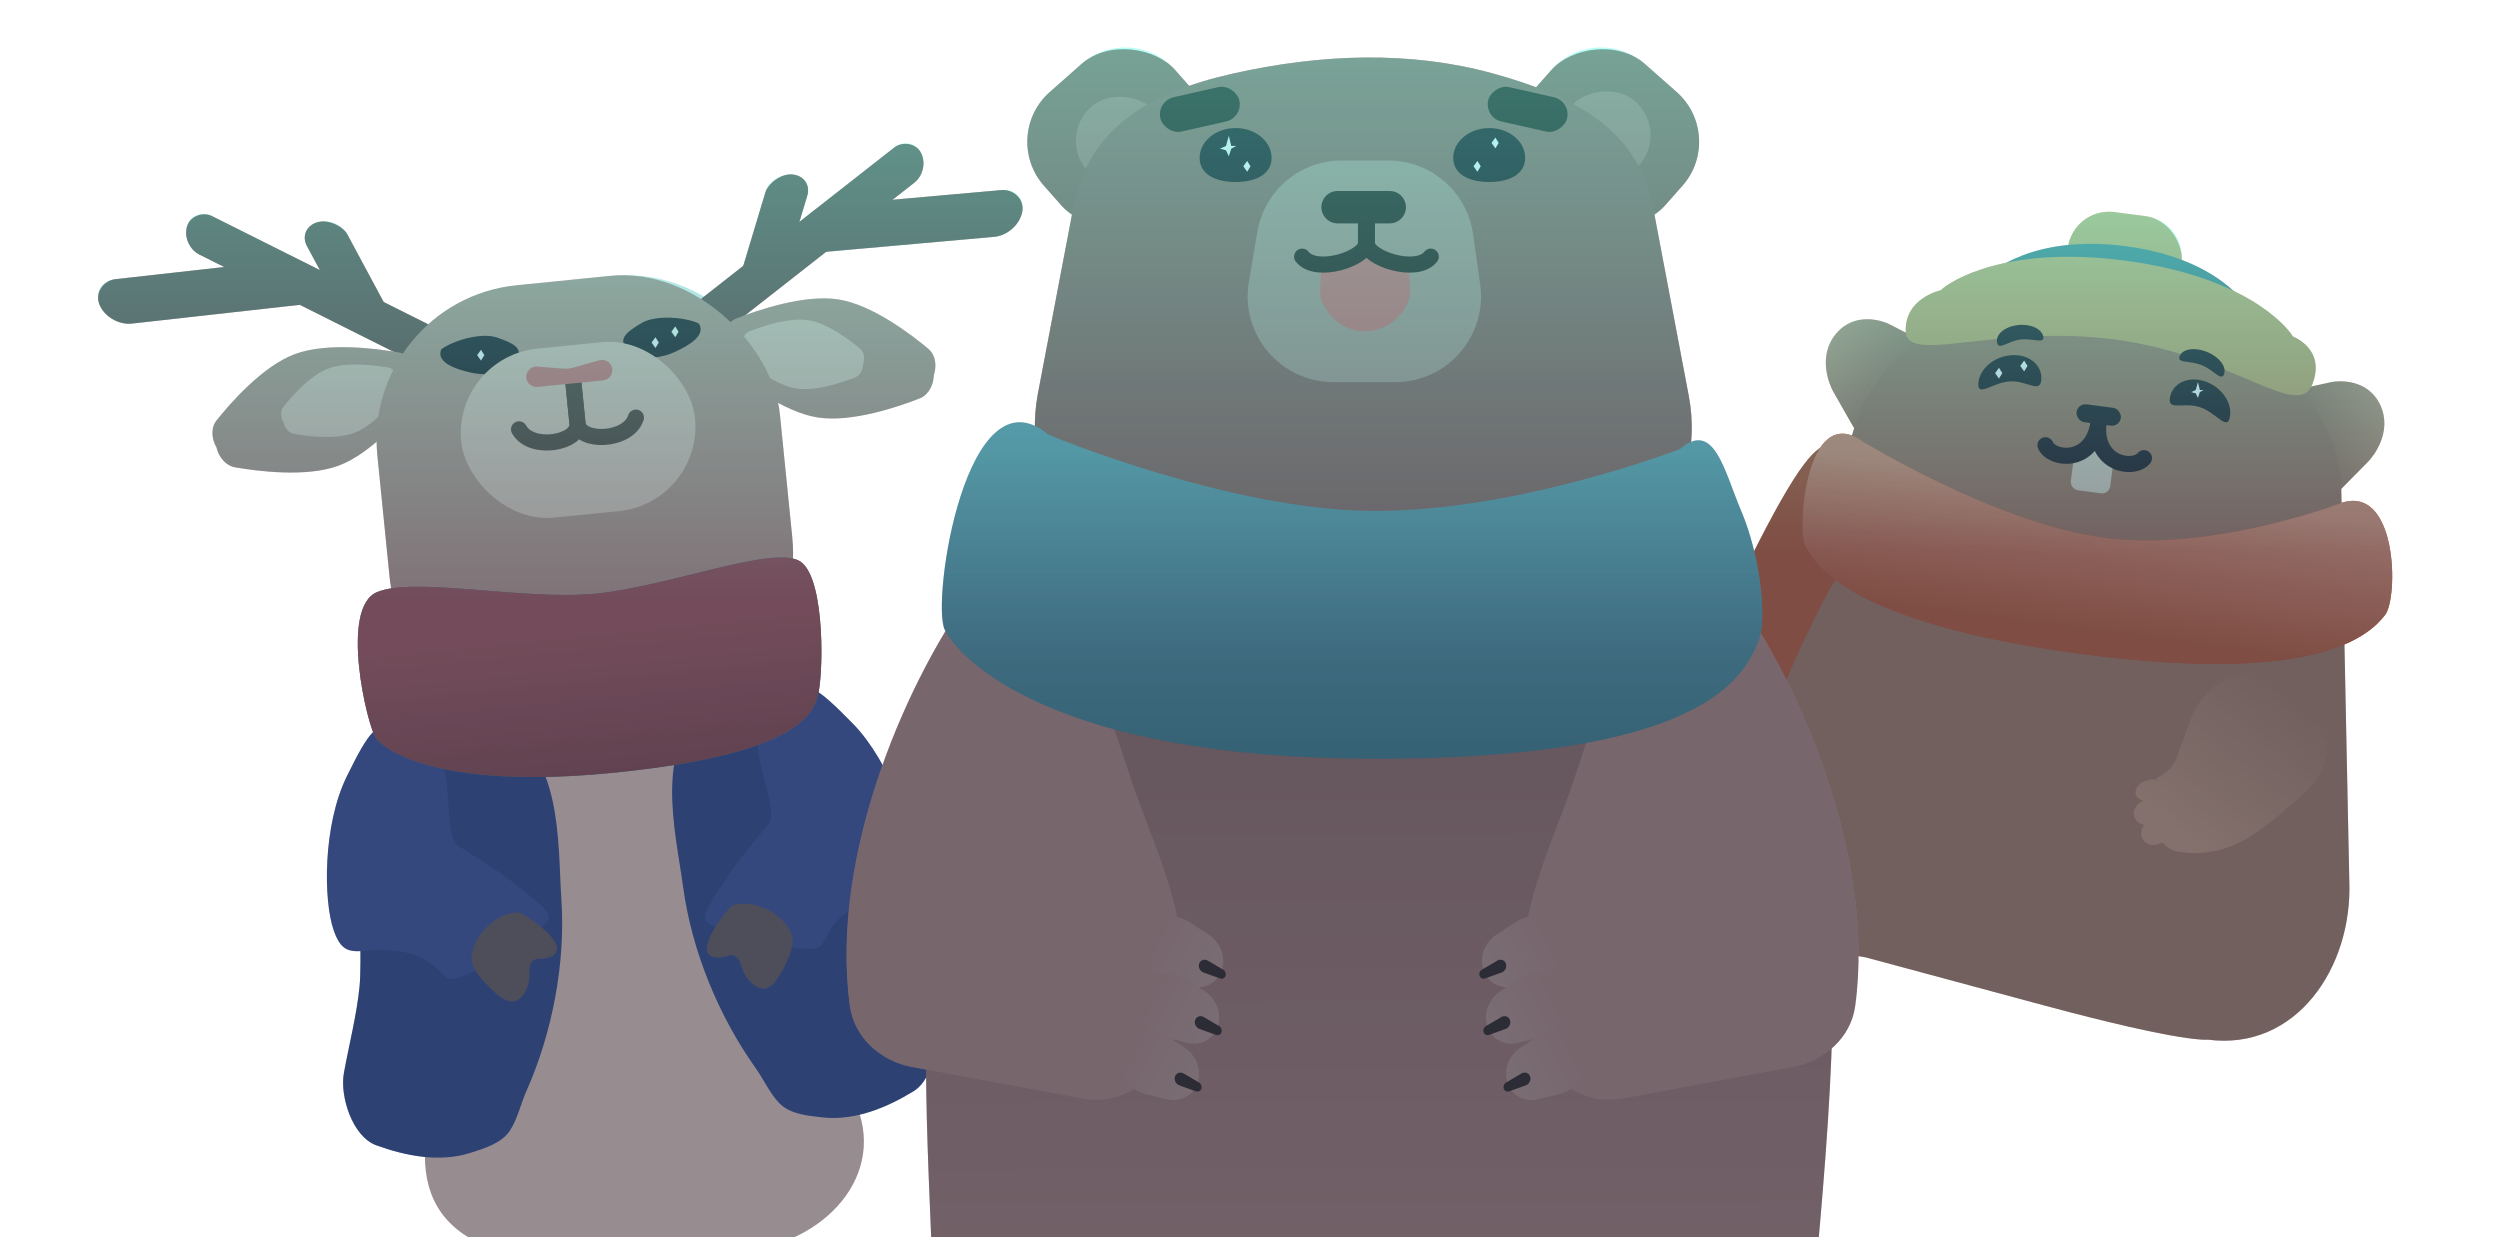 <svg width="1390" height="688" viewBox="0 0 1390 688" fill="none" xmlns="http://www.w3.org/2000/svg">
<g filter="url(#filter0_d)">
<path d="M321.302 343.265C286.098 347.154 256.091 370.516 247.335 402.137C221.569 495.192 256.567 539.899 240.762 600.182C224.958 660.466 248.372 693.468 344.327 691.535C371.059 690.996 412.671 684.661 412.671 684.661C462.878 679.114 495.816 637.179 472.902 596.704C449.988 556.228 466.263 468.159 424.542 382.559C410.364 353.472 376.812 337.132 341.607 341.021C338.171 341.401 334.8 341.962 331.504 342.692C328.143 342.697 324.738 342.885 321.302 343.265Z" fill="#E6C4B8"/>
<path d="M443.712 365.568C451.257 366.796 461.843 380.279 471.544 403.095C481.244 425.911 494.734 486.413 494.734 486.413C494.734 486.413 497.372 500.372 499.374 506.91C504.024 522.095 511.614 537.714 517.571 552.593C522.41 564.68 520.023 588.127 507.922 595.534C493.186 604.555 475.459 611.998 457.624 610.095C449.505 609.229 439.36 608.352 433.372 602.24C428.015 596.773 424.695 589.068 420.287 582.879C399.519 553.714 384.607 517.392 379.848 482.152C375.548 450.312 362.471 401.059 395.839 378.83C407.935 370.772 428.786 363.139 443.712 365.568Z" fill="#44508B"/>
<rect width="22.884" height="162.319" rx="11.442" transform="matrix(0.302 -0.938 0.903 0.452 100.59 125.206)" fill="#7A5856"/>
<rect width="23.029" height="70.795" rx="11.514" transform="matrix(0.976 -0.281 0.468 0.871 165.272 115.582)" fill="#7A5856"/>
<rect width="26.746" height="121.685" rx="13.373" transform="matrix(-0.347 -0.923 1.011 -0.113 59.839 170.223)" fill="#7A5856"/>
<path d="M119.241 235.214C117.455 230.697 117.797 225.822 120.277 222.705C128 213.002 145.935 192.409 163.876 185.7C181.817 178.99 209.32 182.59 221.738 184.76C225.728 185.458 229.341 188.853 231.127 193.37C231.451 194.188 231.702 195.01 231.886 195.827C232.313 196.553 232.693 197.328 233.016 198.145C234.802 202.662 234.46 207.537 231.98 210.654C224.257 220.357 206.322 240.949 188.381 247.659C170.44 254.368 142.937 250.769 130.519 248.598C126.529 247.901 122.916 244.505 121.13 239.988C120.806 239.171 120.555 238.349 120.371 237.532C119.944 236.805 119.564 236.031 119.241 235.214Z" fill="#C39B91"/>
<path d="M156.935 222.27C155.9 219.655 156.092 216.835 157.518 215.034C161.957 209.429 172.268 197.534 182.597 193.671C192.927 189.808 208.777 191.919 215.935 193.188C218.234 193.595 220.32 195.563 221.354 198.178C221.541 198.652 221.687 199.127 221.794 199.601C222.041 200.021 222.26 200.47 222.447 200.943C223.482 203.558 223.29 206.378 221.864 208.178C217.425 213.784 207.114 225.679 196.785 229.542C186.455 233.405 170.605 231.294 163.447 230.025C161.148 229.618 159.062 227.649 158.028 225.034C157.841 224.561 157.695 224.085 157.588 223.612C157.341 223.192 157.122 222.743 156.935 222.27Z" fill="#E6C4B8"/>
<rect width="22.884" height="162.319" rx="11.442" transform="matrix(-0.483 -0.859 -0.795 0.623 517.431 83.282)" fill="#7A5856"/>
<rect width="23.029" height="70.795" rx="11.514" transform="matrix(-1.012 -0.081 -0.285 0.947 452.128 86.73)" fill="#7A5856"/>
<rect width="26.746" height="121.685" rx="13.373" transform="matrix(0.156 -0.973 -1.014 0.09 566.331 119.281)" fill="#7A5856"/>
<path d="M519.827 194.925C520.679 190.142 519.372 185.433 516.321 182.873C506.821 174.902 485.144 158.293 466.227 155.291C447.309 152.289 421.074 161.292 409.336 165.893C405.565 167.371 402.701 171.418 401.85 176.2C401.695 177.065 401.612 177.921 401.595 178.759C401.321 179.555 401.104 180.39 400.95 181.255C400.098 186.037 401.405 190.746 404.456 193.307C413.956 201.278 435.633 217.886 454.55 220.889C473.468 223.891 499.703 214.887 511.441 210.287C515.212 208.809 518.076 204.762 518.927 199.98C519.081 199.115 519.165 198.259 519.182 197.421C519.456 196.624 519.673 195.79 519.827 194.925Z" fill="#C39B91"/>
<path d="M480.311 189.746C480.804 186.978 480.054 184.253 478.299 182.772C472.832 178.162 460.359 168.559 449.467 166.831C438.575 165.102 423.463 170.327 416.701 172.995C414.529 173.853 412.877 176.197 412.384 178.966C412.295 179.466 412.247 179.962 412.237 180.447C412.078 180.908 411.953 181.391 411.863 181.892C411.371 184.661 412.12 187.386 413.876 188.867C419.342 193.476 431.815 203.079 442.707 204.808C453.599 206.537 468.712 201.312 475.473 198.643C477.645 197.786 479.297 195.442 479.79 192.673C479.879 192.172 479.928 191.677 479.938 191.192C480.096 190.73 480.222 190.247 480.311 189.746Z" fill="#E6C4B8"/>
<rect x="201.162" y="156.065" width="224.986" height="241.327" rx="86.487" transform="rotate(-5.743 201.162 156.065)" fill="#C39B91"/>
<path d="M276.372 176.464C267.636 173.461 252.173 178.035 245.332 183C242.11 190.603 254.35 194.223 261.141 195.833C269.244 197.754 277.902 197.289 284.414 191.51C293.764 183.212 285.332 179.543 276.372 176.464Z" fill="#372831"/>
<path d="M356.751 168.379C364.715 163.697 380.779 165.101 388.472 168.604C393.143 175.413 381.868 181.397 375.535 184.328C367.976 187.824 359.399 189.092 351.867 184.726C341.051 178.456 348.584 173.181 356.751 168.379Z" fill="#372831"/>
<g filter="url(#filter1_d)">
<path d="M375.143 170L373 172.973L375.143 176L377 172.973L375.143 170Z" fill="white"/>
</g>
<g filter="url(#filter2_d)">
<path d="M364.143 176L362 178.973L364.143 182L366 178.973L364.143 176Z" fill="white"/>
</g>
<g filter="url(#filter3_d)">
<path d="M267.143 183L265 185.973L267.143 189L269 185.973L267.143 183Z" fill="white"/>
</g>
<rect x="251.722" y="187.364" width="130.637" height="94.432" rx="47.216" transform="rotate(-5.743 251.722 187.364)" fill="#E6C4B8"/>
<path d="M288.585 227.516C295.489 239.894 322.165 235.032 321.08 224.248L318.477 198.364" stroke="#694C44" stroke-width="8.963" stroke-linecap="round"/>
<path d="M353.575 220.979C349.274 234.484 322.165 235.032 321.08 224.247L318.477 198.363" stroke="#694C44" stroke-width="8.963" stroke-linecap="round"/>
<path d="M292.65 198.836C292.294 195.297 295.235 192.302 298.78 192.593L312.874 193.748C314.973 193.92 317.085 193.711 319.109 193.132L333.163 189.109C336.582 188.131 340.052 190.484 340.408 194.022V194.022C340.724 197.157 338.438 199.953 335.304 200.268L298.884 203.931C295.756 204.246 292.965 201.965 292.65 198.836V198.836Z" fill="#DB7E7E"/>
<path d="M226.334 387.433C219.185 390.139 211.496 405.46 206.533 429.75C201.571 454.041 200.398 516.017 200.398 516.017C200.398 516.017 200.594 530.223 199.934 537.028C198.4 552.835 194.073 569.653 191.198 585.42C188.863 598.228 195.871 620.73 209.205 625.579C225.443 631.485 244.297 635.249 261.395 629.833C269.179 627.367 278.946 624.487 283.597 617.305C287.758 610.881 289.478 602.669 292.564 595.726C307.109 563.01 314.489 524.445 312.136 488.964C310.009 456.905 313.016 406.035 275.889 390.895C262.431 385.408 240.477 382.08 226.334 387.433Z" fill="#44508B"/>
<path d="M438.975 371.428C433.581 372.718 427.081 380.963 422.077 394.241C417.072 407.52 433.494 439.105 427.498 446.681C421.502 454.258 411.387 465.41 402.08 479.809C392.773 494.207 387.512 500.514 397.016 503.576C408.59 507.304 441.402 518.467 454.244 515.965C460.09 514.825 457.667 502.141 477.041 492.315C496.415 482.489 507.823 489.8 508.093 470.129C508.336 452.356 495.26 412.618 474.099 391.025C452.939 369.432 449.646 368.876 438.975 371.428Z" fill="#4E5B9B"/>
<path d="M401.095 521.102C382.25 522.993 401.724 496.662 407.397 492.104C419.111 488.603 433.957 496.069 439.319 506.335C442.26 511.966 439.997 517.854 437.536 523.261C435.498 527.739 430.887 538.139 424.879 538.464C419.47 538.758 414.155 532.087 412.734 527.567C411.939 525.038 411.332 522.255 408.936 520.622C406.464 518.938 403.662 520.844 401.095 521.102Z" fill="#746464"/>
<path d="M219.914 391.13C225.446 390.691 234.235 396.517 243.2 407.585C252.165 418.652 246.586 453.719 254.684 459.065C262.783 464.412 275.927 471.883 289.334 482.687C302.742 493.492 309.739 497.859 301.683 503.699C291.872 510.811 264.248 531.538 251.257 533.123C245.343 533.845 243.621 521.05 222.103 517.695C200.584 514.339 192.068 524.803 185.573 506.202C179.704 489.396 179.519 447.619 192.768 420.581C206.018 393.543 208.968 391.999 219.914 391.13Z" fill="#4E5B9B"/>
<path d="M303.368 521.604C321.867 517.586 295.018 498.585 288.184 496.006C275.948 496.294 264.215 507.966 262.378 519.372C261.371 525.628 265.388 530.522 269.44 534.898C272.796 538.523 280.475 546.978 286.285 545.433C291.516 544.043 294.447 536.067 294.364 531.335C294.317 528.688 294.011 525.857 295.768 523.568C297.582 521.205 300.848 522.151 303.368 521.604Z" fill="#746464"/>
<path d="M209.659 318.006C230.708 309.269 291.469 322.855 331.809 318.798C372.148 314.741 431.106 291.376 445.15 301.102C459.194 310.829 457.937 366.659 454.331 377.126C450.726 387.593 439.384 408.554 341.823 418.366C244.262 428.178 213.92 405.856 209.055 399.231C204.19 392.605 188.611 326.743 209.659 318.006Z" fill="#51818C"/>
<path d="M209.659 318.006C230.708 309.269 291.469 322.855 331.809 318.798C372.148 314.741 431.106 291.376 445.15 301.102C459.194 310.829 457.937 366.659 454.331 377.126C450.726 387.593 439.384 408.554 341.823 418.366C244.262 428.178 213.92 405.856 209.055 399.231C204.19 392.605 188.611 326.743 209.659 318.006Z" fill="url(#paint0_linear)"/>
<g style="mix-blend-mode:overlay" opacity="0.35">
<path d="M321.303 343.265C286.098 347.154 256.091 370.516 247.335 402.137C221.57 495.192 256.567 539.899 240.762 600.182C224.958 660.466 248.372 693.469 344.327 691.535C371.06 690.996 412.671 684.661 412.671 684.661C462.878 679.114 495.817 637.18 472.902 596.704C449.988 556.228 466.263 468.159 424.542 382.559C410.364 353.472 376.812 337.132 341.607 341.022C338.171 341.401 334.8 341.962 331.504 342.692C328.143 342.697 324.738 342.885 321.303 343.265Z" fill="url(#paint1_linear)"/>
<path d="M443.712 365.568C451.257 366.796 461.844 380.279 471.544 403.095C481.244 425.911 494.735 486.413 494.735 486.413C494.735 486.413 497.372 500.372 499.374 506.91C504.024 522.095 511.614 537.714 517.571 552.593C522.41 564.68 520.023 588.126 507.922 595.534C493.186 604.555 475.459 611.998 457.624 610.095C449.505 609.229 439.361 608.351 433.372 602.24C428.015 596.772 424.695 589.068 420.287 582.879C399.519 553.714 384.607 517.392 379.848 482.152C375.548 450.312 362.471 401.059 395.84 378.83C407.935 370.772 428.786 363.139 443.712 365.568Z" fill="url(#paint2_linear)"/>
<path d="M110.925 130.379C105.217 127.522 102.138 120.403 104.047 114.477C105.956 108.551 112.131 106.064 117.839 108.92L243.779 171.956C249.486 174.813 252.566 181.933 250.656 187.858C248.747 193.784 242.572 196.272 236.865 193.415L110.925 130.379Z" fill="url(#paint3_linear)"/>
<path d="M170.66 125.616C167.684 120.074 170.302 114.134 176.507 112.349C182.711 110.564 190.153 113.61 193.129 119.151L215.48 160.778C218.456 166.32 215.839 172.26 209.634 174.045C203.429 175.83 195.987 172.785 193.012 167.243L170.66 125.616Z" fill="url(#paint4_linear)"/>
<path d="M73.363 168.709C65.894 169.545 57.764 164.697 55.205 157.882C52.646 151.066 56.626 144.864 64.095 144.028L160.104 133.285C167.573 132.449 175.702 137.297 178.262 144.112C180.821 150.928 176.841 157.13 169.372 157.966L73.363 168.709Z" fill="url(#paint5_linear)"/>
<path d="M119.241 235.213C117.455 230.697 117.797 225.822 120.278 222.705C128 213.001 145.935 192.409 163.876 185.7C181.817 178.99 209.32 182.589 221.739 184.76C225.728 185.458 229.341 188.853 231.127 193.37C231.451 194.187 231.703 195.01 231.886 195.827C232.313 196.553 232.693 197.328 233.016 198.145C234.802 202.662 234.46 207.537 231.98 210.654C224.257 220.357 206.322 240.949 188.381 247.659C170.441 254.368 142.938 250.769 130.519 248.598C126.529 247.901 122.916 244.505 121.13 239.988C120.807 239.171 120.555 238.349 120.371 237.531C119.944 236.805 119.565 236.031 119.241 235.213Z" fill="url(#paint6_linear)"/>
<path d="M156.935 222.27C155.901 219.655 156.092 216.835 157.518 215.034C161.957 209.429 172.268 197.534 182.597 193.671C192.927 189.808 208.777 191.919 215.935 193.187C218.234 193.595 220.32 195.563 221.354 198.178C221.541 198.651 221.687 199.127 221.794 199.6C222.041 200.021 222.26 200.469 222.447 200.943C223.482 203.558 223.29 206.377 221.864 208.178C217.425 213.784 207.114 225.679 196.785 229.542C186.455 233.405 170.605 231.294 163.447 230.025C161.148 229.617 159.062 227.649 158.028 225.034C157.841 224.561 157.695 224.085 157.588 223.612C157.342 223.191 157.122 222.743 156.935 222.27Z" fill="url(#paint7_linear)"/>
<path d="M508.334 90.409C513.358 86.473 514.958 78.882 511.907 73.456C508.856 68.029 502.31 66.821 497.285 70.757L386.42 157.609C381.396 161.546 379.796 169.136 382.847 174.563C385.898 179.989 392.445 181.198 397.469 177.261L508.334 90.409Z" fill="url(#paint8_linear)"/>
<path d="M448.846 97.636C450.659 91.613 446.911 86.314 440.475 85.8C434.039 85.286 427.353 89.752 425.54 95.776L411.926 141.02C410.113 147.043 413.861 152.343 420.297 152.856C426.733 153.37 433.42 148.904 435.232 142.881L448.846 97.636Z" fill="url(#paint9_linear)"/>
<path d="M552.776 120.492C560.262 119.823 567.264 113.454 568.414 106.265C569.565 99.077 564.43 93.791 556.944 94.459L460.719 103.05C453.233 103.718 446.231 110.088 445.08 117.276C443.93 124.465 449.065 129.751 456.551 129.083L552.776 120.492Z" fill="url(#paint10_linear)"/>
<path d="M519.827 194.925C520.679 190.142 519.373 185.433 516.321 182.873C506.821 174.902 485.144 158.293 466.227 155.291C447.309 152.288 421.074 161.292 409.336 165.893C405.565 167.371 402.701 171.418 401.85 176.2C401.696 177.065 401.612 177.921 401.595 178.759C401.321 179.555 401.104 180.39 400.95 181.255C400.099 186.037 401.405 190.746 404.456 193.307C413.956 201.278 435.633 217.886 454.55 220.889C473.468 223.891 499.703 214.887 511.441 210.287C515.212 208.809 518.076 204.762 518.928 199.98C519.082 199.115 519.165 198.259 519.182 197.421C519.456 196.624 519.673 195.79 519.827 194.925Z" fill="url(#paint11_linear)"/>
<path d="M480.311 189.746C480.804 186.978 480.054 184.253 478.299 182.772C472.832 178.162 460.359 168.559 449.467 166.83C438.575 165.102 423.463 170.327 416.701 172.995C414.529 173.853 412.877 176.197 412.384 178.965C412.295 179.466 412.247 179.962 412.237 180.447C412.079 180.908 411.953 181.391 411.863 181.892C411.371 184.661 412.12 187.386 413.876 188.867C419.342 193.476 431.815 203.079 442.707 204.808C453.599 206.537 468.712 201.312 475.473 198.643C477.645 197.786 479.297 195.442 479.79 192.673C479.879 192.172 479.928 191.677 479.938 191.192C480.096 190.73 480.222 190.247 480.311 189.746Z" fill="url(#paint12_linear)"/>
<path d="M209.817 242.117C205.037 194.592 239.689 152.19 287.215 147.41L338.967 142.205C386.492 137.425 428.894 172.077 433.674 219.603L440.514 287.613C445.294 335.139 410.642 377.541 363.116 382.32L311.364 387.525C263.839 392.305 221.437 357.653 216.657 310.128L209.817 242.117Z" fill="url(#paint13_linear)"/>
<path d="M276.372 176.464C267.636 173.461 252.173 178.035 245.332 183C242.11 190.603 254.35 194.223 261.141 195.833C269.244 197.754 277.902 197.289 284.414 191.51C293.764 183.212 285.332 179.543 276.372 176.464Z" fill="url(#paint14_linear)"/>
<path d="M356.751 168.379C364.715 163.697 380.779 165.101 388.472 168.604C393.143 175.413 381.869 181.397 375.535 184.327C367.976 187.824 359.399 189.092 351.867 184.726C341.051 178.456 348.584 173.181 356.751 168.379Z" fill="url(#paint15_linear)"/>
<path d="M375.143 170L373 172.973L375.143 176L377 172.973L375.143 170Z" fill="url(#paint16_linear)"/>
<path d="M364.143 176L362 178.973L364.143 182L366 178.973L364.143 176Z" fill="url(#paint17_linear)"/>
<path d="M267.143 183L265 185.973L267.143 189L269 185.973L267.143 183Z" fill="url(#paint18_linear)"/>
<path d="M256.448 234.343C253.838 208.397 272.756 185.248 298.702 182.639L334.725 179.016C360.671 176.406 383.819 195.324 386.429 221.27C389.038 247.216 370.121 270.364 344.175 272.974L308.152 276.597C282.206 279.206 259.057 260.289 256.448 234.343Z" fill="url(#paint19_linear)"/>
<path d="M292.651 198.836C292.295 195.297 295.235 192.302 298.78 192.593L312.874 193.748C314.973 193.92 317.085 193.711 319.109 193.132L333.163 189.109C336.582 188.13 340.053 190.484 340.409 194.022C340.724 197.156 338.438 199.953 335.304 200.268L298.885 203.931C295.756 204.246 292.965 201.965 292.651 198.836Z" fill="url(#paint20_linear)"/>
<path d="M226.335 387.433C219.185 390.139 211.496 405.46 206.533 429.75C201.571 454.041 200.399 516.017 200.399 516.017C200.399 516.017 200.594 530.223 199.934 537.028C198.4 552.835 194.073 569.653 191.198 585.42C188.863 598.228 195.871 620.73 209.205 625.579C225.443 631.485 244.297 635.249 261.395 629.833C269.179 627.367 278.946 624.487 283.597 617.305C287.759 610.881 289.478 602.669 292.565 595.726C307.109 563.01 314.489 524.445 312.136 488.964C310.009 456.905 313.016 406.035 275.889 390.895C262.431 385.408 240.478 382.08 226.335 387.433Z" fill="url(#paint21_linear)"/>
<path d="M438.975 371.428C433.581 372.718 427.081 380.963 422.077 394.241C417.072 407.52 433.494 439.104 427.498 446.681C421.502 454.258 411.388 465.41 402.08 479.808C392.773 494.207 387.512 500.514 397.016 503.576C408.591 507.304 441.402 518.467 454.244 515.965C460.09 514.825 457.667 502.141 477.041 492.315C496.415 482.489 507.823 489.8 508.093 470.129C508.336 452.356 495.261 412.618 474.1 391.025C452.939 369.432 449.647 368.876 438.975 371.428Z" fill="url(#paint22_linear)"/>
<path d="M401.095 521.102C382.25 522.993 401.724 496.662 407.397 492.104C419.111 488.603 433.957 496.069 439.319 506.335C442.261 511.966 439.997 517.854 437.537 523.261C435.499 527.739 430.887 538.139 424.879 538.464C419.47 538.758 414.155 532.087 412.734 527.567C411.939 525.038 411.332 522.254 408.936 520.622C406.464 518.938 403.662 520.844 401.095 521.102Z" fill="url(#paint23_linear)"/>
<path d="M219.914 391.13C225.447 390.691 234.235 396.517 243.2 407.585C252.165 418.652 246.586 453.719 254.684 459.065C262.783 464.412 275.927 471.883 289.335 482.687C302.742 493.492 309.739 497.859 301.683 503.699C291.872 510.811 264.248 531.538 251.257 533.123C245.343 533.845 243.621 521.05 222.103 517.695C200.585 514.339 192.068 524.803 185.573 506.202C179.704 489.396 179.519 447.619 192.768 420.581C206.018 393.543 208.968 391.999 219.914 391.13Z" fill="url(#paint24_linear)"/>
<path d="M303.368 521.604C321.867 517.586 295.018 498.585 288.185 496.006C275.948 496.294 264.215 507.966 262.379 519.372C261.371 525.628 265.389 530.522 269.44 534.898C272.797 538.523 280.475 546.978 286.285 545.433C291.516 544.043 294.448 536.067 294.364 531.335C294.317 528.688 294.011 525.857 295.768 523.568C297.582 521.205 300.848 522.151 303.368 521.604Z" fill="url(#paint25_linear)"/>
<path d="M209.66 318.006C230.708 309.269 291.469 322.855 331.809 318.798C372.148 314.741 431.106 291.376 445.15 301.103C459.194 310.829 457.937 366.659 454.331 377.126C450.726 387.593 439.384 408.554 341.823 418.366C244.262 428.178 213.921 405.856 209.055 399.231C204.19 392.605 188.611 326.743 209.66 318.006Z" fill="url(#paint26_linear)"/>
</g>
</g>
<g filter="url(#filter4_d)">
<path d="M1046.13 221.675C1040.47 228.478 1032.94 230.512 1030.34 225.94L1019.25 206.457C1017.19 202.85 1010.36 186.934 1020.81 174.371C1031.25 161.808 1046.85 167.179 1050.38 169.003L1069.49 178.852C1073.97 181.163 1072.9 189.471 1067.24 196.274L1046.13 221.675Z" fill="url(#paint27_linear)"/>
<path d="M1286.81 253.228C1290.52 261.26 1297.27 265.165 1300.96 261.419L1316.7 245.454C1319.62 242.498 1330.32 228.881 1323.47 214.05C1316.61 199.22 1300.16 200.389 1296.27 201.239L1275.28 205.831C1270.35 206.909 1269.24 215.212 1272.95 223.243L1286.81 253.228Z" fill="url(#paint28_linear)"/>
<path d="M1227.54 566.853C1276.52 573.274 1308.14 526.896 1306.21 478.496L1301.7 258.507C1300.18 220.316 1268.61 174.305 1178.17 162.448C1087.74 150.592 1043.4 186.651 1032.08 223.159L970.956 420.338C956.614 466.604 988.182 514.628 1037.16 521.049C1037.16 521.049 1058.03 526.671 1136.53 547.819C1215.03 568.966 1227.54 566.853 1227.54 566.853Z" fill="#AD806B"/>
<rect x="1152.73" y="103.709" width="63.729" height="46.159" rx="23.079" transform="rotate(7.469 1152.73 103.709)" fill="#D2AD76"/>
<path d="M1176.38 168.184C1226.62 174.77 1263.58 197.468 1260.02 189.604L1252.52 163.951C1249.71 157.747 1232.17 132.277 1181.95 125.694C1131.74 119.111 1107.13 139.054 1102.81 144.325L1087.31 166.962C1081.84 173.641 1126.15 161.598 1176.38 168.184Z" fill="#608790"/>
<path d="M1175.75 177.545C1241.47 186.162 1277.46 222.6 1285.54 202.729C1293.62 182.857 1274.85 175.872 1274.85 175.872C1270.97 169.34 1247.19 142.315 1181.5 133.702C1115.8 125.089 1084.42 144.884 1078.98 150.193C1078.98 150.193 1058.9 154.469 1059.58 173.105C1060.26 191.74 1110.02 168.928 1175.75 177.545Z" fill="#D2AD76"/>
<path d="M1134.97 199.824C1135.55 191.764 1128.18 185.691 1118.52 186.262C1108.85 186.832 1100.54 193.829 1099.96 201.889C1099.38 209.95 1107.8 201.427 1117.47 200.856C1127.13 200.286 1134.39 207.885 1134.97 199.824Z" fill="#372831"/>
<g filter="url(#filter5_d)">
<path d="M1125.14 189L1123 191.973L1125.14 195L1127 191.973L1125.14 189Z" fill="white"/>
</g>
<g filter="url(#filter6_d)">
<path d="M1111.14 193L1109 195.973L1111.14 199L1113 195.973L1111.14 193Z" fill="white"/>
</g>
<path d="M1206.51 209.67C1208.03 201.732 1216.71 197.764 1225.91 200.807C1235.1 203.85 1241.32 212.752 1239.81 220.69C1238.29 228.627 1232.35 218.222 1223.16 215.179C1213.96 212.136 1204.99 217.608 1206.51 209.67Z" fill="#372831"/>
<g filter="url(#filter7_d)">
<path d="M1221.83 201L1220.6 205.394L1218 206.571L1220.6 207.277L1221.83 209.867L1222.88 206.571L1225 205.394L1222.88 205.394L1221.83 201Z" fill="white"/>
</g>
<path d="M1211.87 186.858C1213.43 182.758 1220.23 181.673 1227.05 184.434C1233.87 187.196 1238.13 192.759 1236.57 196.859C1235 200.959 1231.04 194.62 1224.22 191.858C1217.4 189.097 1210.31 190.959 1211.87 186.858Z" fill="#372831"/>
<path d="M1136.06 175.881C1135.13 171.455 1128.62 168.634 1121.53 169.58C1114.43 170.525 1109.44 174.88 1110.37 179.306C1111.3 183.732 1116.12 178.539 1123.21 177.593C1130.31 176.648 1136.99 180.307 1136.06 175.881Z" fill="#372831"/>
<rect x="1155.2" y="212.958" width="24.852" height="10" rx="5" transform="rotate(7.469 1155.2 212.958)" fill="#372831"/>
<rect x="1153.91" y="236.993" width="22.09" height="24" rx="4.482" transform="rotate(7.469 1153.91 236.993)" fill="#E0D0C1"/>
<path d="M1192.04 243.532C1186.31 250.61 1164.6 247.082 1166.68 224.548" stroke="#372831" stroke-width="8.963" stroke-linecap="round"/>
<path d="M1137.28 236.354C1140.99 244.67 1162.88 246.858 1166.68 224.548" stroke="#372831" stroke-width="8.963" stroke-linecap="round"/>
<path d="M1044.7 273.812C1044.7 273.812 1024.56 301.817 1012.98 324.516C1001.41 347.214 993.05 367.153 993.05 367.153C1000.24 386.245 958.768 369.68 951.752 362.486C944.736 355.292 951.58 341.688 977.444 290.966C1003.31 240.244 1011.89 235.101 1018.8 236.317C1025.7 237.534 1065.31 269.143 1044.7 273.812Z" fill="#C16241"/>
<path d="M1035.47 234.073C1035.47 234.073 1110.02 279.943 1170.07 287.815C1230.12 295.688 1300.58 268.83 1300.58 268.83C1333.13 256.511 1333.69 321.396 1326 330.858C1318.3 340.321 1292.44 370.13 1158.25 352.539C1024.07 334.947 1008.55 300.504 1003.79 292.507C999.018 284.509 1003.76 212.046 1035.47 234.073Z" fill="#C16241"/>
<path d="M1035.47 234.073C1035.47 234.073 1110.02 279.943 1170.07 287.815C1230.12 295.688 1300.58 268.83 1300.58 268.83C1333.13 256.511 1333.69 321.396 1326 330.858C1318.3 340.321 1292.44 370.13 1158.25 352.539C1024.07 334.947 1008.55 300.504 1003.79 292.507C999.018 284.509 1003.76 212.046 1035.47 234.073Z" fill="url(#paint29_linear)"/>
<path fill-rule="evenodd" clip-rule="evenodd" d="M1218.15 388.503C1227.72 362.435 1259.87 354.065 1280.57 372.255C1297.37 387.014 1298.87 413.053 1282.57 428.36C1269.52 440.614 1254.59 453.142 1243.67 457.954C1229.71 464.099 1218.06 463.665 1210.72 462.212C1207.31 461.537 1204.45 459.668 1202.15 457.137C1202.04 457.211 1201.92 457.282 1201.8 457.351C1197.89 459.637 1193.18 458.753 1191.28 455.376C1189.91 452.926 1190.39 449.835 1192.25 447.451C1189.52 446.95 1187.29 445.157 1186.62 442.584C1185.73 439.119 1187.98 435.449 1191.75 433.969C1189.58 433.459 1187.93 432.167 1187.46 430.339C1186.66 427.24 1189.54 423.773 1193.9 422.595C1195.45 422.176 1196.98 422.103 1198.34 422.323C1199.43 421.285 1200.67 420.371 1202.04 419.615C1205.83 417.528 1208.75 414.114 1210.26 410.004L1218.15 388.503Z" fill="url(#paint30_linear)"/>
<g style="mix-blend-mode:overlay" opacity="0.35">
<path d="M1046.13 221.674C1040.47 228.477 1032.94 230.511 1030.34 225.94L1019.25 206.456C1017.19 202.849 1010.36 186.934 1020.81 174.371C1031.25 161.808 1046.85 167.179 1050.38 169.002L1069.49 178.852C1073.97 181.163 1072.9 189.471 1067.24 196.274L1046.13 221.674Z" fill="url(#paint31_linear)"/>
<path d="M1286.81 253.228C1290.52 261.259 1297.27 265.165 1300.96 261.419L1316.7 245.454C1319.62 242.498 1330.32 228.88 1323.47 214.05C1316.61 199.219 1300.16 200.388 1296.27 201.239L1275.28 205.831C1270.35 206.908 1269.24 215.211 1272.95 223.242L1286.81 253.228Z" fill="url(#paint32_linear)"/>
<path d="M1227.54 566.853C1276.52 573.274 1308.14 526.895 1306.21 478.496L1301.7 258.506C1300.18 220.316 1268.61 174.304 1178.17 162.448C1087.74 150.592 1043.4 186.651 1032.08 223.158L970.956 420.338C956.614 466.604 988.182 514.628 1037.16 521.049C1037.16 521.049 1058.03 526.671 1136.53 547.818C1215.03 568.965 1227.54 566.853 1227.54 566.853Z" fill="url(#paint33_linear)"/>
<path d="M1149.73 126.593C1151.39 113.954 1162.98 105.052 1175.61 106.709L1193.03 108.993C1205.67 110.65 1214.58 122.239 1212.92 134.877C1211.26 147.515 1199.67 156.417 1187.03 154.761L1169.61 152.477C1156.98 150.82 1148.07 139.231 1149.73 126.593Z" fill="url(#paint34_linear)"/>
<path d="M1176.38 168.183C1226.62 174.77 1263.58 197.467 1260.02 189.604L1252.52 163.951C1249.71 157.746 1232.17 132.277 1181.95 125.694C1131.74 119.111 1107.13 139.054 1102.81 144.324L1087.31 166.962C1081.84 173.641 1126.15 161.597 1176.38 168.183Z" fill="url(#paint35_linear)"/>
<path d="M1175.75 177.545C1241.47 186.162 1277.46 222.6 1285.54 202.728C1293.63 182.857 1274.85 175.871 1274.85 175.871C1270.97 169.34 1247.19 142.315 1181.5 133.702C1115.8 125.089 1084.43 144.884 1078.98 150.193C1078.98 150.193 1058.9 154.469 1059.58 173.105C1060.26 191.74 1110.02 168.928 1175.75 177.545Z" fill="url(#paint36_linear)"/>
<path d="M1134.97 199.824C1135.55 191.763 1128.18 185.691 1118.52 186.261C1108.85 186.832 1100.54 193.828 1099.96 201.889C1099.38 209.95 1107.8 201.426 1117.47 200.856C1127.13 200.286 1134.39 207.885 1134.97 199.824Z" fill="url(#paint37_linear)"/>
<path d="M1125.14 189L1123 191.973L1125.14 195L1127 191.973L1125.14 189Z" fill="url(#paint38_linear)"/>
<path d="M1111.14 193L1109 195.973L1111.14 199L1113 195.973L1111.14 193Z" fill="url(#paint39_linear)"/>
<path d="M1206.51 209.669C1208.03 201.732 1216.71 197.764 1225.91 200.807C1235.1 203.85 1241.32 212.751 1239.81 220.689C1238.29 228.627 1232.35 218.222 1223.16 215.179C1213.96 212.136 1204.99 217.607 1206.51 209.669Z" fill="url(#paint40_linear)"/>
<path d="M1221.83 201L1220.6 205.394L1218 206.571L1220.6 207.277L1221.83 209.866L1222.88 206.571L1225 205.394L1222.88 205.394L1221.83 201Z" fill="url(#paint41_linear)"/>
<path d="M1211.87 186.858C1213.43 182.758 1220.23 181.673 1227.05 184.434C1233.87 187.196 1238.13 192.758 1236.57 196.859C1235.01 200.959 1231.04 194.62 1224.22 191.858C1217.4 189.096 1210.31 190.958 1211.87 186.858Z" fill="url(#paint42_linear)"/>
<path d="M1136.06 175.881C1135.13 171.455 1128.62 168.633 1121.53 169.579C1114.43 170.525 1109.44 174.88 1110.37 179.306C1111.3 183.732 1116.12 178.539 1123.21 177.593C1130.31 176.647 1136.99 180.307 1136.06 175.881Z" fill="url(#paint43_linear)"/>
<path d="M1154.55 217.915C1154.91 215.177 1157.42 213.248 1160.16 213.607L1174.89 215.538C1177.62 215.896 1179.55 218.407 1179.19 221.145C1178.83 223.883 1176.32 225.812 1173.59 225.453L1158.86 223.522C1156.12 223.163 1154.19 220.653 1154.55 217.915Z" fill="url(#paint44_linear)"/>
<path d="M1153.33 241.437C1153.65 238.982 1155.9 237.254 1158.35 237.576L1171.37 239.282C1173.82 239.604 1175.55 241.854 1175.23 244.308L1173.27 259.217C1172.95 261.671 1170.7 263.4 1168.25 263.078L1155.23 261.372C1152.78 261.05 1151.05 258.8 1151.37 256.346L1153.33 241.437Z" fill="url(#paint45_linear)"/>
<path d="M1044.7 273.811C1044.7 273.811 1024.56 301.816 1012.98 324.515C1001.41 347.214 993.05 367.153 993.05 367.153C1000.24 386.244 958.768 369.68 951.752 362.486C944.736 355.292 951.58 341.687 977.444 290.965C1003.31 240.243 1011.89 235.101 1018.8 236.317C1025.7 237.533 1065.31 269.142 1044.7 273.811Z" fill="url(#paint46_linear)"/>
<path d="M1035.47 234.072C1035.47 234.072 1110.02 279.942 1170.07 287.815C1230.12 295.687 1300.58 268.829 1300.58 268.829C1333.13 256.51 1333.69 321.395 1326 330.858C1318.3 340.321 1292.44 370.13 1158.25 352.538C1024.07 334.946 1008.55 300.504 1003.79 292.506C999.018 284.508 1003.76 212.045 1035.47 234.072Z" fill="url(#paint47_linear)"/>
<path d="M1218.15 388.502C1227.72 362.435 1259.88 354.064 1280.57 372.254C1297.37 387.014 1298.87 413.053 1282.57 428.36C1269.52 440.614 1254.59 453.142 1243.67 457.953C1229.71 464.099 1218.06 463.664 1210.72 462.212C1207.31 461.537 1204.45 459.668 1202.15 457.137C1202.04 457.21 1201.92 457.282 1201.8 457.351C1197.89 459.637 1193.18 458.752 1191.28 455.376C1189.91 452.925 1190.39 449.835 1192.25 447.451C1189.52 446.95 1187.29 445.156 1186.62 442.583C1185.73 439.119 1187.98 435.448 1191.75 433.969C1189.58 433.458 1187.93 432.167 1187.46 430.339C1186.66 427.24 1189.54 423.773 1193.9 422.595C1195.45 422.176 1196.98 422.103 1198.34 422.323C1199.43 421.285 1200.67 420.371 1202.04 419.615C1205.83 417.527 1208.75 414.113 1210.26 410.004L1218.15 388.502Z" fill="url(#paint48_linear)"/>
</g>
</g>
<g filter="url(#filter8_d)">
<path d="M623.32 299.081C637.518 286.689 656.147 280.712 674.992 280.712H869.948C883.744 280.712 897.53 283.822 909.295 291.027C1043.73 373.37 1025.32 525.06 1004.61 749.298C1001 788.315 971.906 820.22 932.962 824.537C889.894 829.31 828.871 834.202 759.626 834.202C694.139 834.202 636.005 829.827 593.459 825.314C551.245 820.837 521.177 784.283 520.075 741.846C515.242 555.748 489.246 416.092 623.32 299.081Z" fill="url(#paint49_linear)"/>
<path d="M961.662 314.779C950.316 299.719 928.459 300.696 917.315 318.04C894.37 353.75 882.673 403.426 869.22 438.813C858.701 466.48 841.103 509.187 848.126 536.361L857.155 571.293C862.365 591.453 881.438 603.413 902.238 599.564L997.18 581.992C1014.15 578.851 1029.06 565.779 1031.46 548.321C1043.29 462.4 997.504 362.358 961.662 314.779Z" fill="#B78881"/>
<path d="M868.548 511.135C866.06 499.525 853.106 494.701 842.705 501.511L832.045 508.49C826.978 511.808 823.868 517.576 823.97 523.468V523.468C824.136 533.035 832.512 539.49 841.793 537.203L853.817 534.241C863.942 531.747 870.695 521.154 868.548 511.135V511.135Z" fill="#B78881"/>
<path d="M868.548 511.135C866.06 499.525 853.106 494.701 842.705 501.511L832.045 508.49C826.978 511.808 823.868 517.576 823.97 523.468V523.468C824.136 533.035 832.512 539.49 841.793 537.203L853.817 534.241C863.942 531.747 870.695 521.154 868.548 511.135V511.135Z" fill="url(#paint50_linear)" fill-opacity="0.5"/>
<path d="M837.119 524.151C836.269 522.448 834.215 521.89 832.503 522.899L823.95 527.94C822.982 528.51 822.405 529.625 822.501 530.736V530.736C822.645 532.382 824.178 533.375 825.716 532.818L834.892 529.498C837.029 528.725 838.108 526.134 837.119 524.151V524.151Z" fill="#41302C"/>
<path d="M870.789 542.507C868.301 530.897 855.347 526.074 844.946 532.883L834.286 539.862C829.218 543.18 826.109 548.948 826.211 554.84V554.84C826.377 564.407 834.752 570.862 844.034 568.575L856.058 565.613C866.183 563.119 872.936 552.526 870.789 542.507V542.507Z" fill="#B78881"/>
<path d="M870.789 542.507C868.301 530.897 855.347 526.074 844.946 532.883L834.286 539.862C829.218 543.18 826.109 548.948 826.211 554.84V554.84C826.377 564.407 834.752 570.862 844.034 568.575L856.058 565.613C866.183 563.119 872.936 552.526 870.789 542.507V542.507Z" fill="url(#paint51_linear)" fill-opacity="0.5"/>
<path d="M839.36 555.523C838.51 553.82 836.455 553.263 834.744 554.271L826.19 559.312C825.223 559.882 824.645 560.997 824.742 562.108V562.108C824.885 563.754 826.418 564.747 827.957 564.19L837.133 560.87C839.27 560.097 840.349 557.506 839.36 555.523V555.523Z" fill="#41302C"/>
<path d="M881.993 573.878C879.505 562.269 866.551 557.445 856.15 564.255L845.49 571.234C840.422 574.552 837.313 580.32 837.415 586.211V586.211C837.581 595.779 845.957 602.234 855.238 599.947L867.262 596.985C877.387 594.49 884.14 583.898 881.993 573.878V573.878Z" fill="#B78881"/>
<path d="M881.993 573.878C879.505 562.269 866.551 557.445 856.15 564.255L845.49 571.234C840.422 574.552 837.313 580.32 837.415 586.211V586.211C837.581 595.779 845.957 602.234 855.238 599.947L867.262 596.985C877.387 594.49 884.14 583.898 881.993 573.878V573.878Z" fill="url(#paint52_linear)" fill-opacity="0.5"/>
<path d="M850.564 586.895C849.714 585.191 847.66 584.634 845.948 585.643L837.395 590.684C836.427 591.254 835.85 592.368 835.946 593.479V593.479C836.09 595.126 837.623 596.119 839.161 595.562L848.338 592.242C850.475 591.468 851.554 588.877 850.564 586.895V586.895Z" fill="#41302C"/>
<path d="M542.375 314.779C553.721 299.719 575.578 300.696 586.722 318.04C609.667 353.75 621.365 403.426 634.818 438.813C645.336 466.48 662.934 509.187 655.911 536.361L646.883 571.293C641.672 591.453 622.599 603.413 601.799 599.564L506.857 581.992C489.886 578.851 474.98 565.779 472.576 548.321C460.745 462.4 506.533 362.358 542.375 314.779Z" fill="#B78881"/>
<path d="M635.489 511.135C637.977 499.525 650.931 494.701 661.333 501.511L671.992 508.49C677.06 511.808 680.17 517.576 680.067 523.468V523.468C679.901 533.035 671.526 539.49 662.244 537.203L650.22 534.241C640.095 531.747 633.342 521.154 635.489 511.135V511.135Z" fill="#B78881"/>
<path d="M635.489 511.135C637.977 499.525 650.931 494.701 661.333 501.511L671.992 508.49C677.06 511.808 680.17 517.576 680.067 523.468V523.468C679.901 533.035 671.526 539.49 662.244 537.203L650.22 534.241C640.095 531.747 633.342 521.154 635.489 511.135V511.135Z" fill="url(#paint53_linear)" fill-opacity="0.5"/>
<path d="M666.918 524.151C667.768 522.448 669.823 521.89 671.534 522.899L680.088 527.94C681.055 528.51 681.633 529.625 681.536 530.736V530.736C681.393 532.382 679.86 533.375 678.321 532.818L669.145 529.498C667.008 528.725 665.929 526.134 666.918 524.151V524.151Z" fill="#41302C"/>
<path d="M633.248 542.507C635.736 530.897 648.69 526.074 659.092 532.883L669.751 539.862C674.819 543.18 677.929 548.948 677.826 554.84V554.84C677.66 564.407 669.285 570.862 660.003 568.575L647.979 565.613C637.854 563.119 631.101 552.526 633.248 542.507V542.507Z" fill="#B78881"/>
<path d="M633.248 542.507C635.736 530.897 648.69 526.074 659.092 532.883L669.751 539.862C674.819 543.18 677.929 548.948 677.826 554.84V554.84C677.66 564.407 669.285 570.862 660.003 568.575L647.979 565.613C637.854 563.119 631.101 552.526 633.248 542.507V542.507Z" fill="url(#paint54_linear)" fill-opacity="0.5"/>
<path d="M664.677 555.523C665.527 553.82 667.582 553.263 669.294 554.271L677.847 559.312C678.814 559.882 679.392 560.997 679.295 562.108V562.108C679.152 563.754 677.619 564.747 676.08 564.19L666.904 560.87C664.767 560.097 663.688 557.506 664.677 555.523V555.523Z" fill="#41302C"/>
<path d="M622.044 573.878C624.532 562.269 637.486 557.445 647.887 564.255L658.547 571.234C663.615 574.552 666.724 580.32 666.622 586.211V586.211C666.456 595.779 658.081 602.234 648.799 599.947L636.775 596.985C626.65 594.49 619.897 583.898 622.044 573.878V573.878Z" fill="#B78881"/>
<path d="M622.044 573.878C624.532 562.269 637.486 557.445 647.887 564.255L658.547 571.234C663.615 574.552 666.724 580.32 666.622 586.211V586.211C666.456 595.779 658.081 602.234 648.799 599.947L636.775 596.985C626.65 594.49 619.897 583.898 622.044 573.878V573.878Z" fill="url(#paint55_linear)" fill-opacity="0.5"/>
<path d="M653.473 586.895C654.323 585.191 656.377 584.634 658.089 585.643L666.642 590.684C667.61 591.254 668.187 592.368 668.091 593.479V593.479C667.947 595.126 666.414 596.119 664.876 595.562L655.7 592.242C653.563 591.468 652.484 588.877 653.473 586.895V586.895Z" fill="#41302C"/>
<rect x="556" y="64.415" width="97.273" height="88.43" rx="36.896" transform="rotate(-41.47 556 64.415)" fill="#9C716A"/>
<rect x="587.844" y="64.838" width="50.11" height="61.901" rx="25.055" transform="rotate(-41.47 587.844 64.838)" fill="#B78881"/>
<rect width="97.273" height="88.43" rx="36.896" transform="matrix(-0.749 -0.662 -0.662 0.749 959.896 64.415)" fill="#9C716A"/>
<rect width="50.11" height="61.901" rx="25.055" transform="matrix(-0.749 -0.662 -0.662 0.749 928.052 61.835)" fill="#B78881"/>
<path d="M685.972 29.598C637.274 40.47 604.997 60.984 596.72 104.438L577.062 207.654C566.202 264.673 609.174 317.618 666.314 317.618H738.344C743.104 318.4 747.987 318.807 752.965 318.807H849.695C906.799 318.807 949.763 265.924 938.964 208.93L919.182 104.525C910.94 61.031 875.792 42.224 829.913 29.598C784.033 16.972 734.671 18.726 685.972 29.598Z" fill="#9C716A"/>
<path d="M685.972 29.598C637.274 40.47 604.997 60.984 596.72 104.438L577.062 207.654C566.202 264.673 609.174 317.618 666.314 317.618H738.344C743.104 318.4 747.987 318.807 752.965 318.807H849.695C906.799 318.807 949.763 265.924 938.964 208.93L919.182 104.525C910.94 61.031 875.792 42.224 829.913 29.598C784.033 16.972 734.671 18.726 685.972 29.598Z" fill="url(#paint56_linear)" fill-opacity="0.2"/>
<path d="M707 76.589C707 67.427 698.046 59.999 687 59.999C675.955 59.999 667 67.427 667 76.589C667 85.751 675.955 89.999 687 89.999C698.046 89.999 707 85.751 707 76.589Z" fill="#372831"/>
<g filter="url(#filter9_d)">
<path d="M693.143 78L691 80.974L693.143 84L695 80.974L693.143 78Z" fill="white"/>
</g>
<g filter="url(#filter10_d)">
<path d="M682.919 64L681.349 69.65L678 71.163L681.349 72.071L682.919 75.4L684.279 71.163L687 69.65H684.279L682.919 64Z" fill="white"/>
</g>
<path d="M808 76.589C808 67.427 816.955 59.999 828 59.999C839.046 59.999 848 67.427 848 76.589C848 85.751 839.046 89.999 828 89.999C816.955 89.999 808 85.751 808 76.589Z" fill="#372831"/>
<g filter="url(#filter11_d)">
<path d="M831.143 65L829 67.974L831.143 71L833 67.974L831.143 65Z" fill="white"/>
</g>
<g filter="url(#filter12_d)">
<path d="M821.143 78L819 80.974L821.143 84L823 80.974L821.143 78Z" fill="white"/>
</g>
<path d="M699.068 117.742C702.933 94.798 722.799 77.999 746.066 77.999H771.845C795.592 77.999 815.716 95.48 819.037 118.993L822.981 146.918C827.034 175.607 804.763 201.245 775.789 201.245H741.362C711.877 201.245 689.465 174.742 694.363 145.667L699.068 117.742Z" fill="#BB9F96"/>
<path d="M734.59 138.342C734.59 142.083 733.263 151.955 734.59 155.412C735.918 158.868 737.864 162.009 740.318 164.655C742.771 167.3 745.684 169.399 748.889 170.83C752.095 172.262 755.531 172.999 759 172.999C762.47 172.999 765.906 172.262 769.111 170.83C772.317 169.399 775.229 167.3 777.683 164.655C780.136 162.009 782.082 158.868 783.41 155.412C784.738 151.955 783.41 142.083 783.41 138.342L759 130.999L734.59 138.342Z" fill="#DB7E7E"/>
<path d="M795.5 131.499C787.742 141.54 760 132.449 760 124.081V103.999" stroke="#41302C" stroke-width="8.963" stroke-linecap="round"/>
<path d="M724 131.499C731.759 141.54 759.5 132.449 759.5 124.081V103.999" stroke="#41302C" stroke-width="8.963" stroke-linecap="round"/>
<path d="M735.927 108.545C732.416 102.545 736.743 94.999 743.695 94.999H772.694C779.777 94.999 784.085 102.803 780.309 108.796V108.796C778.661 111.412 775.786 112.999 772.694 112.999H743.695C740.499 112.999 737.542 111.304 735.927 108.545V108.545Z" fill="#41302C"/>
<rect x="643" y="44.999" width="45.028" height="19.585" rx="9.793" transform="rotate(-12.718 643 44.999)" fill="#41302C"/>
<rect width="45.028" height="19.585" rx="9.793" transform="matrix(-0.975 -0.22 -0.22 0.975 873.469 44.999)" fill="#41302C"/>
<path d="M583 230.499C583 230.499 683.919 272.869 764.578 272.869C845.237 272.869 934 238.499 934 238.499C953.158 221.916 958.738 250.878 968.112 272.869C978.724 297.764 982.458 332.724 977.934 344.576C969.415 366.897 944.815 410.681 764.578 410.681C584.34 410.681 532.954 354.629 525.275 338.913C517.596 323.196 537.321 192.405 583 230.499Z" fill="url(#paint57_linear)"/>
<g style="mix-blend-mode:overlay" opacity="0.35">
<path d="M623.32 299.082C637.518 286.69 656.147 280.713 674.992 280.713H869.949C883.745 280.713 897.531 283.823 909.295 291.028C1043.74 373.371 1025.32 525.061 1004.61 749.299C1001 788.316 971.907 820.221 932.962 824.538C889.895 829.311 828.871 834.203 759.626 834.203C694.139 834.203 636.005 829.828 593.459 825.315C551.245 820.838 521.177 784.284 520.075 741.847C515.243 555.749 489.246 416.093 623.32 299.082Z" fill="url(#paint58_linear)"/>
<path d="M961.662 314.781C950.316 299.72 928.46 300.697 917.315 318.041C894.37 353.751 882.673 403.427 869.22 438.814C858.701 466.481 841.103 509.189 848.127 536.362L857.155 571.294C862.365 591.454 881.438 603.414 902.238 599.565L997.18 581.993C1014.15 578.852 1029.06 565.781 1031.46 548.322C1043.29 462.401 997.504 362.359 961.662 314.781Z" fill="url(#paint59_linear)"/>
<path d="M868.548 511.136C866.061 499.526 853.106 494.703 842.705 501.512L832.045 508.491C826.978 511.809 823.868 517.577 823.97 523.469C824.136 533.036 832.512 539.491 841.794 537.204L853.817 534.242C863.942 531.748 870.696 521.155 868.548 511.136Z" fill="url(#paint60_linear)"/>
<path d="M837.119 524.152C836.269 522.449 834.215 521.891 832.503 522.9L823.95 527.941C822.982 528.511 822.405 529.626 822.502 530.737C822.645 532.383 824.178 533.376 825.717 532.819L834.893 529.499C837.03 528.726 838.109 526.135 837.119 524.152Z" fill="url(#paint61_linear)"/>
<path d="M870.789 542.508C868.301 530.899 855.347 526.075 844.946 532.884L834.286 539.863C829.219 543.181 826.109 548.949 826.211 554.841C826.377 564.409 834.753 570.863 844.034 568.577L856.058 565.614C866.183 563.12 872.936 552.527 870.789 542.508Z" fill="url(#paint62_linear)"/>
<path d="M839.36 555.524C838.51 553.821 836.456 553.264 834.744 554.272L826.191 559.313C825.223 559.884 824.646 560.998 824.742 562.109C824.886 563.755 826.419 564.748 827.957 564.192L837.134 560.871C839.271 560.098 840.35 557.507 839.36 555.524Z" fill="url(#paint63_linear)"/>
<path d="M881.993 573.879C879.506 562.27 866.551 557.446 856.15 564.256L845.49 571.235C840.423 574.552 837.313 580.321 837.415 586.212C837.581 595.78 845.957 602.235 855.239 599.948L867.262 596.986C877.388 594.491 884.141 583.899 881.993 573.879Z" fill="url(#paint64_linear)"/>
<path d="M850.565 586.896C849.714 585.192 847.66 584.635 845.948 585.644L837.395 590.685C836.427 591.255 835.85 592.37 835.947 593.48C836.09 595.127 837.623 596.12 839.162 595.563L848.338 592.243C850.475 591.469 851.554 588.879 850.565 586.896Z" fill="url(#paint65_linear)"/>
<path d="M542.375 314.781C553.721 299.72 575.578 300.697 586.722 318.041C609.667 353.751 621.365 403.427 634.818 438.814C645.336 466.481 662.934 509.189 655.911 536.362L646.883 571.294C641.672 591.454 622.599 603.414 601.799 599.565L506.858 581.993C489.886 578.852 474.981 565.781 472.577 548.322C460.746 462.401 506.533 362.359 542.375 314.781Z" fill="url(#paint66_linear)"/>
<path d="M635.489 511.136C637.977 499.526 650.932 494.703 661.333 501.512L671.993 508.491C677.06 511.809 680.17 517.577 680.067 523.469C679.901 533.036 671.526 539.491 662.244 537.204L650.22 534.242C640.095 531.748 633.342 521.155 635.489 511.136Z" fill="url(#paint67_linear)"/>
<path d="M666.918 524.152C667.768 522.449 669.823 521.891 671.535 522.9L680.088 527.941C681.055 528.511 681.633 529.626 681.536 530.737C681.393 532.383 679.86 533.376 678.321 532.819L669.145 529.499C667.008 528.726 665.929 526.135 666.918 524.152Z" fill="url(#paint68_linear)"/>
<path d="M633.248 542.508C635.736 530.899 648.691 526.075 659.092 532.884L669.752 539.863C674.819 543.181 677.929 548.949 677.827 554.841C677.66 564.409 669.285 570.863 660.003 568.577L647.98 565.614C637.854 563.12 631.101 552.527 633.248 542.508Z" fill="url(#paint69_linear)"/>
<path d="M664.677 555.524C665.528 553.821 667.582 553.264 669.294 554.272L677.847 559.313C678.814 559.884 679.392 560.998 679.295 562.109C679.152 563.755 677.619 564.748 676.08 564.192L666.904 560.871C664.767 560.098 663.688 557.507 664.677 555.524Z" fill="url(#paint70_linear)"/>
<path d="M622.044 573.879C624.532 562.27 637.486 557.446 647.888 564.256L658.547 571.235C663.615 574.552 666.725 580.321 666.622 586.212C666.456 595.78 658.081 602.235 648.799 599.948L636.775 596.986C626.65 594.491 619.897 583.899 622.044 573.879Z" fill="url(#paint71_linear)"/>
<path d="M653.473 586.896C654.323 585.192 656.378 584.635 658.089 585.644L666.643 590.685C667.61 591.255 668.188 592.37 668.091 593.48C667.948 595.127 666.415 596.12 664.876 595.563L655.7 592.243C653.563 591.469 652.484 588.879 653.473 586.896Z" fill="url(#paint72_linear)"/>
<path d="M580.434 92.063C566.94 76.794 568.378 53.477 583.647 39.983L601.241 24.434C616.51 10.939 639.827 12.378 653.321 27.647L663.014 38.615C676.509 53.883 675.07 77.201 659.801 90.695L642.207 106.244C626.939 119.738 603.621 118.3 590.127 103.031L580.434 92.063Z" fill="url(#paint73_linear)"/>
<path d="M604.436 83.613C595.273 73.244 596.25 57.41 606.618 48.247C616.987 39.083 632.821 40.06 641.984 50.429L649.792 59.264C658.956 69.632 657.979 85.466 647.611 94.63C637.242 103.793 621.408 102.816 612.245 92.448L604.436 83.613Z" fill="url(#paint74_linear)"/>
<path d="M935.462 92.063C948.956 76.794 947.518 53.477 932.249 39.983L914.655 24.434C899.386 10.94 876.069 12.378 862.575 27.647L852.882 38.615C839.387 53.883 840.826 77.201 856.095 90.695L873.689 106.244C888.957 119.738 912.275 118.3 925.769 103.031L935.462 92.063Z" fill="url(#paint75_linear)"/>
<path d="M911.459 80.61C920.623 70.242 919.646 54.407 909.278 45.244C898.909 36.08 883.075 37.057 873.911 47.426L866.103 56.261C856.94 66.629 857.917 82.463 868.285 91.627C878.654 100.79 894.488 99.814 903.651 89.445L911.459 80.61Z" fill="url(#paint76_linear)"/>
<path d="M685.972 29.599C637.274 40.471 604.997 60.985 596.72 104.439L577.062 207.655C566.202 264.674 609.174 317.619 666.314 317.619H738.344C743.104 318.401 747.987 318.808 752.965 318.808H849.695C906.799 318.808 949.763 265.925 938.964 208.932L919.182 104.527C910.94 61.032 875.792 42.225 829.913 29.599C784.033 16.973 734.671 18.727 685.972 29.599Z" fill="url(#paint77_linear)"/>
<path d="M707 76.59C707 67.428 698.046 60 687 60C675.955 60 667 67.428 667 76.59C667 85.752 675.955 90 687 90C698.046 90 707 85.752 707 76.59Z" fill="url(#paint78_linear)"/>
<path d="M693.143 78.001L691 80.975L693.143 84.001L695 80.975L693.143 78.001Z" fill="url(#paint79_linear)"/>
<path d="M682.919 64.001L681.349 69.651L678 71.164L681.349 72.072L682.919 75.401L684.279 71.164L687 69.651H684.279L682.919 64.001Z" fill="url(#paint80_linear)"/>
<path d="M808 76.59C808 67.428 816.955 60 828 60C839.046 60 848 67.428 848 76.59C848 85.752 839.046 90 828 90C816.955 90 808 85.752 808 76.59Z" fill="url(#paint81_linear)"/>
<path d="M831.143 65.001L829 67.975L831.143 71.001L833 67.975L831.143 65.001Z" fill="url(#paint82_linear)"/>
<path d="M821.143 78.001L819 80.975L821.143 84.001L823 80.975L821.143 78.001Z" fill="url(#paint83_linear)"/>
<path d="M699.068 117.743C702.933 94.799 722.8 78 746.066 78H771.845C795.592 78 815.716 95.481 819.037 118.994L822.982 146.92C827.034 175.608 804.763 201.246 775.789 201.246H741.362C711.877 201.246 689.465 174.744 694.363 145.668L699.068 117.743Z" fill="url(#paint84_linear)"/>
<path d="M734.59 138.343C734.59 142.084 733.263 151.957 734.59 155.413C735.918 158.87 737.864 162.01 740.318 164.656C742.771 167.301 745.684 169.4 748.889 170.832C752.095 172.263 755.531 173 759 173C762.47 173 765.906 172.263 769.111 170.832C772.317 169.4 775.229 167.301 777.683 164.656C780.136 162.01 782.082 158.87 783.41 155.413C784.738 151.957 783.41 142.084 783.41 138.343L759 131L734.59 138.343Z" fill="url(#paint85_linear)"/>
<path d="M735.927 108.546C732.416 102.546 736.743 95 743.695 95H772.694C779.778 95 784.085 102.804 780.309 108.797C778.662 111.413 775.786 113 772.694 113H743.695C740.499 113 737.542 111.305 735.927 108.546Z" fill="url(#paint86_linear)"/>
<path d="M645.156 54.552C643.966 49.277 647.277 44.035 652.553 42.844L677.371 37.243C682.646 36.052 687.888 39.364 689.079 44.639C690.27 49.915 686.958 55.157 681.682 56.348L656.865 61.949C651.589 63.139 646.347 59.828 645.156 54.552Z" fill="url(#paint87_linear)"/>
<path d="M871.314 54.552C872.504 49.277 869.193 44.035 863.917 42.844L839.099 37.243C833.824 36.052 828.582 39.364 827.391 44.639C826.2 49.915 829.512 55.157 834.787 56.348L859.605 61.949C864.881 63.139 870.123 59.828 871.314 54.552Z" fill="url(#paint88_linear)"/>
<path d="M583 230.5C583 230.5 683.919 272.87 764.578 272.87C845.237 272.87 934 238.5 934 238.5C953.158 221.917 958.738 250.879 968.113 272.87C978.724 297.765 982.458 332.726 977.935 344.577C969.415 366.899 944.815 410.682 764.578 410.682C584.34 410.682 532.954 354.631 525.275 338.914C517.596 323.197 537.321 192.406 583 230.5Z" fill="url(#paint89_linear)"/>
</g>
</g>
<defs>
<filter id="filter0_d" x="45.466" y="68.443" width="532.073" height="643.34" filterUnits="userSpaceOnUse" color-interpolation-filters="sRGB">
<feFlood flood-opacity="0" result="BackgroundImageFix"/>
<feColorMatrix in="SourceAlpha" type="matrix" values="0 0 0 0 0 0 0 0 0 0 0 0 0 0 0 0 0 0 127 0" result="hardAlpha"/>
<feOffset dy="11.204"/>
<feGaussianBlur stdDeviation="4.482"/>
<feComposite in2="hardAlpha" operator="out"/>
<feColorMatrix type="matrix" values="0 0 0 0 0 0 0 0 0 0 0 0 0 0 0 0 0 0 0.25 0"/>
<feBlend mode="normal" in2="BackgroundImageFix" result="effect1_dropShadow"/>
<feBlend mode="normal" in="SourceGraphic" in2="effect1_dropShadow" result="shape"/>
</filter>
<filter id="filter1_d" x="370.429" y="167.429" width="9.714" height="11.714" filterUnits="userSpaceOnUse" color-interpolation-filters="sRGB">
<feFlood flood-opacity="0" result="BackgroundImageFix"/>
<feColorMatrix in="SourceAlpha" type="matrix" values="0 0 0 0 0 0 0 0 0 0 0 0 0 0 0 0 0 0 127 0" result="hardAlpha"/>
<feOffset dx="0.286" dy="0.286"/>
<feGaussianBlur stdDeviation="1.429"/>
<feColorMatrix type="matrix" values="0 0 0 0 1 0 0 0 0 1 0 0 0 0 1 0 0 0 0.8 0"/>
<feBlend mode="normal" in2="BackgroundImageFix" result="effect1_dropShadow"/>
<feBlend mode="normal" in="SourceGraphic" in2="effect1_dropShadow" result="shape"/>
</filter>
<filter id="filter2_d" x="359.429" y="173.429" width="9.714" height="11.714" filterUnits="userSpaceOnUse" color-interpolation-filters="sRGB">
<feFlood flood-opacity="0" result="BackgroundImageFix"/>
<feColorMatrix in="SourceAlpha" type="matrix" values="0 0 0 0 0 0 0 0 0 0 0 0 0 0 0 0 0 0 127 0" result="hardAlpha"/>
<feOffset dx="0.286" dy="0.286"/>
<feGaussianBlur stdDeviation="1.429"/>
<feColorMatrix type="matrix" values="0 0 0 0 1 0 0 0 0 1 0 0 0 0 1 0 0 0 0.8 0"/>
<feBlend mode="normal" in2="BackgroundImageFix" result="effect1_dropShadow"/>
<feBlend mode="normal" in="SourceGraphic" in2="effect1_dropShadow" result="shape"/>
</filter>
<filter id="filter3_d" x="262.429" y="180.429" width="9.714" height="11.714" filterUnits="userSpaceOnUse" color-interpolation-filters="sRGB">
<feFlood flood-opacity="0" result="BackgroundImageFix"/>
<feColorMatrix in="SourceAlpha" type="matrix" values="0 0 0 0 0 0 0 0 0 0 0 0 0 0 0 0 0 0 127 0" result="hardAlpha"/>
<feOffset dx="0.286" dy="0.286"/>
<feGaussianBlur stdDeviation="1.429"/>
<feColorMatrix type="matrix" values="0 0 0 0 1 0 0 0 0 1 0 0 0 0 1 0 0 0 0.8 0"/>
<feBlend mode="normal" in2="BackgroundImageFix" result="effect1_dropShadow"/>
<feBlend mode="normal" in="SourceGraphic" in2="effect1_dropShadow" result="shape"/>
</filter>
<filter id="filter4_d" x="940.203" y="103.709" width="415.05" height="492.772" filterUnits="userSpaceOnUse" color-interpolation-filters="sRGB">
<feFlood flood-opacity="0" result="BackgroundImageFix"/>
<feColorMatrix in="SourceAlpha" type="matrix" values="0 0 0 0 0 0 0 0 0 0 0 0 0 0 0 0 0 0 127 0" result="hardAlpha"/>
<feOffset dy="11.204"/>
<feGaussianBlur stdDeviation="4.482"/>
<feComposite in2="hardAlpha" operator="out"/>
<feColorMatrix type="matrix" values="0 0 0 0 0 0 0 0 0 0 0 0 0 0 0 0 0 0 0.25 0"/>
<feBlend mode="normal" in2="BackgroundImageFix" result="effect1_dropShadow"/>
<feBlend mode="normal" in="SourceGraphic" in2="effect1_dropShadow" result="shape"/>
</filter>
<filter id="filter5_d" x="1120.43" y="186.429" width="9.714" height="11.714" filterUnits="userSpaceOnUse" color-interpolation-filters="sRGB">
<feFlood flood-opacity="0" result="BackgroundImageFix"/>
<feColorMatrix in="SourceAlpha" type="matrix" values="0 0 0 0 0 0 0 0 0 0 0 0 0 0 0 0 0 0 127 0" result="hardAlpha"/>
<feOffset dx="0.286" dy="0.286"/>
<feGaussianBlur stdDeviation="1.429"/>
<feColorMatrix type="matrix" values="0 0 0 0 1 0 0 0 0 1 0 0 0 0 1 0 0 0 0.8 0"/>
<feBlend mode="normal" in2="BackgroundImageFix" result="effect1_dropShadow"/>
<feBlend mode="normal" in="SourceGraphic" in2="effect1_dropShadow" result="shape"/>
</filter>
<filter id="filter6_d" x="1106.43" y="190.429" width="9.714" height="11.714" filterUnits="userSpaceOnUse" color-interpolation-filters="sRGB">
<feFlood flood-opacity="0" result="BackgroundImageFix"/>
<feColorMatrix in="SourceAlpha" type="matrix" values="0 0 0 0 0 0 0 0 0 0 0 0 0 0 0 0 0 0 127 0" result="hardAlpha"/>
<feOffset dx="0.286" dy="0.286"/>
<feGaussianBlur stdDeviation="1.429"/>
<feColorMatrix type="matrix" values="0 0 0 0 1 0 0 0 0 1 0 0 0 0 1 0 0 0 0.8 0"/>
<feBlend mode="normal" in2="BackgroundImageFix" result="effect1_dropShadow"/>
<feBlend mode="normal" in="SourceGraphic" in2="effect1_dropShadow" result="shape"/>
</filter>
<filter id="filter7_d" x="1215.9" y="198.9" width="11.667" height="13.533" filterUnits="userSpaceOnUse" color-interpolation-filters="sRGB">
<feFlood flood-opacity="0" result="BackgroundImageFix"/>
<feColorMatrix in="SourceAlpha" type="matrix" values="0 0 0 0 0 0 0 0 0 0 0 0 0 0 0 0 0 0 127 0" result="hardAlpha"/>
<feOffset dx="0.233" dy="0.233"/>
<feGaussianBlur stdDeviation="1.167"/>
<feColorMatrix type="matrix" values="0 0 0 0 1 0 0 0 0 1 0 0 0 0 1 0 0 0 0.8 0"/>
<feBlend mode="normal" in2="BackgroundImageFix" result="effect1_dropShadow"/>
<feBlend mode="normal" in="SourceGraphic" in2="effect1_dropShadow" result="shape"/>
</filter>
<filter id="filter8_d" x="461.71" y="-0.001" width="580.617" height="854.371" filterUnits="userSpaceOnUse" color-interpolation-filters="sRGB">
<feFlood flood-opacity="0" result="BackgroundImageFix"/>
<feColorMatrix in="SourceAlpha" type="matrix" values="0 0 0 0 0 0 0 0 0 0 0 0 0 0 0 0 0 0 127 0" result="hardAlpha"/>
<feOffset dy="11.204"/>
<feGaussianBlur stdDeviation="4.482"/>
<feComposite in2="hardAlpha" operator="out"/>
<feColorMatrix type="matrix" values="0 0 0 0 0 0 0 0 0 0 0 0 0 0 0 0 0 0 0.25 0"/>
<feBlend mode="normal" in2="BackgroundImageFix" result="effect1_dropShadow"/>
<feBlend mode="normal" in="SourceGraphic" in2="effect1_dropShadow" result="shape"/>
</filter>
<filter id="filter9_d" x="688.429" y="75.429" width="9.714" height="11.714" filterUnits="userSpaceOnUse" color-interpolation-filters="sRGB">
<feFlood flood-opacity="0" result="BackgroundImageFix"/>
<feColorMatrix in="SourceAlpha" type="matrix" values="0 0 0 0 0 0 0 0 0 0 0 0 0 0 0 0 0 0 127 0" result="hardAlpha"/>
<feOffset dx="0.286" dy="0.286"/>
<feGaussianBlur stdDeviation="1.429"/>
<feColorMatrix type="matrix" values="0 0 0 0 1 0 0 0 0 1 0 0 0 0 1 0 0 0 0.8 0"/>
<feBlend mode="normal" in2="BackgroundImageFix" result="effect1_dropShadow"/>
<feBlend mode="normal" in="SourceGraphic" in2="effect1_dropShadow" result="shape"/>
</filter>
<filter id="filter10_d" x="675.3" y="61.3" width="15" height="17.4" filterUnits="userSpaceOnUse" color-interpolation-filters="sRGB">
<feFlood flood-opacity="0" result="BackgroundImageFix"/>
<feColorMatrix in="SourceAlpha" type="matrix" values="0 0 0 0 0 0 0 0 0 0 0 0 0 0 0 0 0 0 127 0" result="hardAlpha"/>
<feOffset dx="0.3" dy="0.3"/>
<feGaussianBlur stdDeviation="1.5"/>
<feColorMatrix type="matrix" values="0 0 0 0 1 0 0 0 0 1 0 0 0 0 1 0 0 0 0.8 0"/>
<feBlend mode="normal" in2="BackgroundImageFix" result="effect1_dropShadow"/>
<feBlend mode="normal" in="SourceGraphic" in2="effect1_dropShadow" result="shape"/>
</filter>
<filter id="filter11_d" x="826.429" y="62.429" width="9.714" height="11.714" filterUnits="userSpaceOnUse" color-interpolation-filters="sRGB">
<feFlood flood-opacity="0" result="BackgroundImageFix"/>
<feColorMatrix in="SourceAlpha" type="matrix" values="0 0 0 0 0 0 0 0 0 0 0 0 0 0 0 0 0 0 127 0" result="hardAlpha"/>
<feOffset dx="0.286" dy="0.286"/>
<feGaussianBlur stdDeviation="1.429"/>
<feColorMatrix type="matrix" values="0 0 0 0 1 0 0 0 0 1 0 0 0 0 1 0 0 0 0.8 0"/>
<feBlend mode="normal" in2="BackgroundImageFix" result="effect1_dropShadow"/>
<feBlend mode="normal" in="SourceGraphic" in2="effect1_dropShadow" result="shape"/>
</filter>
<filter id="filter12_d" x="816.429" y="75.429" width="9.714" height="11.714" filterUnits="userSpaceOnUse" color-interpolation-filters="sRGB">
<feFlood flood-opacity="0" result="BackgroundImageFix"/>
<feColorMatrix in="SourceAlpha" type="matrix" values="0 0 0 0 0 0 0 0 0 0 0 0 0 0 0 0 0 0 127 0" result="hardAlpha"/>
<feOffset dx="0.286" dy="0.286"/>
<feGaussianBlur stdDeviation="1.429"/>
<feColorMatrix type="matrix" values="0 0 0 0 1 0 0 0 0 1 0 0 0 0 1 0 0 0 0.8 0"/>
<feBlend mode="normal" in2="BackgroundImageFix" result="effect1_dropShadow"/>
<feBlend mode="normal" in="SourceGraphic" in2="effect1_dropShadow" result="shape"/>
</filter>
<linearGradient id="paint0_linear" x1="327.105" y1="341.334" x2="334.922" y2="419.06" gradientUnits="userSpaceOnUse">
<stop stop-color="#AF6064"/>
<stop offset="1" stop-color="#945255"/>
</linearGradient>
<linearGradient id="paint1_linear" x1="320.166" y1="68.304" x2="320.166" y2="323.197" gradientUnits="userSpaceOnUse">
<stop stop-color="#31FDE8"/>
<stop offset="1" stop-color="#042649"/>
</linearGradient>
<linearGradient id="paint2_linear" x1="320.166" y1="68.304" x2="320.166" y2="323.197" gradientUnits="userSpaceOnUse">
<stop stop-color="#31FDE8"/>
<stop offset="1" stop-color="#042649"/>
</linearGradient>
<linearGradient id="paint3_linear" x1="320.166" y1="68.304" x2="320.166" y2="323.197" gradientUnits="userSpaceOnUse">
<stop stop-color="#31FDE8"/>
<stop offset="1" stop-color="#042649"/>
</linearGradient>
<linearGradient id="paint4_linear" x1="320.166" y1="68.304" x2="320.166" y2="323.197" gradientUnits="userSpaceOnUse">
<stop stop-color="#31FDE8"/>
<stop offset="1" stop-color="#042649"/>
</linearGradient>
<linearGradient id="paint5_linear" x1="320.166" y1="68.304" x2="320.166" y2="323.197" gradientUnits="userSpaceOnUse">
<stop stop-color="#31FDE8"/>
<stop offset="1" stop-color="#042649"/>
</linearGradient>
<linearGradient id="paint6_linear" x1="320.166" y1="68.304" x2="320.166" y2="323.197" gradientUnits="userSpaceOnUse">
<stop stop-color="#31FDE8"/>
<stop offset="1" stop-color="#042649"/>
</linearGradient>
<linearGradient id="paint7_linear" x1="320.166" y1="68.304" x2="320.166" y2="323.197" gradientUnits="userSpaceOnUse">
<stop stop-color="#31FDE8"/>
<stop offset="1" stop-color="#042649"/>
</linearGradient>
<linearGradient id="paint8_linear" x1="320.166" y1="68.304" x2="320.166" y2="323.197" gradientUnits="userSpaceOnUse">
<stop stop-color="#31FDE8"/>
<stop offset="1" stop-color="#042649"/>
</linearGradient>
<linearGradient id="paint9_linear" x1="320.166" y1="68.304" x2="320.166" y2="323.197" gradientUnits="userSpaceOnUse">
<stop stop-color="#31FDE8"/>
<stop offset="1" stop-color="#042649"/>
</linearGradient>
<linearGradient id="paint10_linear" x1="320.166" y1="68.304" x2="320.166" y2="323.197" gradientUnits="userSpaceOnUse">
<stop stop-color="#31FDE8"/>
<stop offset="1" stop-color="#042649"/>
</linearGradient>
<linearGradient id="paint11_linear" x1="320.166" y1="68.304" x2="320.166" y2="323.197" gradientUnits="userSpaceOnUse">
<stop stop-color="#31FDE8"/>
<stop offset="1" stop-color="#042649"/>
</linearGradient>
<linearGradient id="paint12_linear" x1="320.166" y1="68.304" x2="320.166" y2="323.197" gradientUnits="userSpaceOnUse">
<stop stop-color="#31FDE8"/>
<stop offset="1" stop-color="#042649"/>
</linearGradient>
<linearGradient id="paint13_linear" x1="320.166" y1="68.304" x2="320.166" y2="323.197" gradientUnits="userSpaceOnUse">
<stop stop-color="#31FDE8"/>
<stop offset="1" stop-color="#042649"/>
</linearGradient>
<linearGradient id="paint14_linear" x1="320.166" y1="68.304" x2="320.166" y2="323.197" gradientUnits="userSpaceOnUse">
<stop stop-color="#31FDE8"/>
<stop offset="1" stop-color="#042649"/>
</linearGradient>
<linearGradient id="paint15_linear" x1="320.166" y1="68.304" x2="320.166" y2="323.197" gradientUnits="userSpaceOnUse">
<stop stop-color="#31FDE8"/>
<stop offset="1" stop-color="#042649"/>
</linearGradient>
<linearGradient id="paint16_linear" x1="320.166" y1="68.304" x2="320.166" y2="323.197" gradientUnits="userSpaceOnUse">
<stop stop-color="#31FDE8"/>
<stop offset="1" stop-color="#042649"/>
</linearGradient>
<linearGradient id="paint17_linear" x1="320.166" y1="68.304" x2="320.166" y2="323.197" gradientUnits="userSpaceOnUse">
<stop stop-color="#31FDE8"/>
<stop offset="1" stop-color="#042649"/>
</linearGradient>
<linearGradient id="paint18_linear" x1="320.166" y1="68.304" x2="320.166" y2="323.197" gradientUnits="userSpaceOnUse">
<stop stop-color="#31FDE8"/>
<stop offset="1" stop-color="#042649"/>
</linearGradient>
<linearGradient id="paint19_linear" x1="320.166" y1="68.304" x2="320.166" y2="323.197" gradientUnits="userSpaceOnUse">
<stop stop-color="#31FDE8"/>
<stop offset="1" stop-color="#042649"/>
</linearGradient>
<linearGradient id="paint20_linear" x1="320.166" y1="68.304" x2="320.166" y2="323.197" gradientUnits="userSpaceOnUse">
<stop stop-color="#31FDE8"/>
<stop offset="1" stop-color="#042649"/>
</linearGradient>
<linearGradient id="paint21_linear" x1="320.166" y1="68.304" x2="320.166" y2="323.197" gradientUnits="userSpaceOnUse">
<stop stop-color="#31FDE8"/>
<stop offset="1" stop-color="#042649"/>
</linearGradient>
<linearGradient id="paint22_linear" x1="320.166" y1="68.304" x2="320.166" y2="323.197" gradientUnits="userSpaceOnUse">
<stop stop-color="#31FDE8"/>
<stop offset="1" stop-color="#042649"/>
</linearGradient>
<linearGradient id="paint23_linear" x1="320.166" y1="68.304" x2="320.166" y2="323.197" gradientUnits="userSpaceOnUse">
<stop stop-color="#31FDE8"/>
<stop offset="1" stop-color="#042649"/>
</linearGradient>
<linearGradient id="paint24_linear" x1="320.166" y1="68.304" x2="320.166" y2="323.197" gradientUnits="userSpaceOnUse">
<stop stop-color="#31FDE8"/>
<stop offset="1" stop-color="#042649"/>
</linearGradient>
<linearGradient id="paint25_linear" x1="320.166" y1="68.304" x2="320.166" y2="323.197" gradientUnits="userSpaceOnUse">
<stop stop-color="#31FDE8"/>
<stop offset="1" stop-color="#042649"/>
</linearGradient>
<linearGradient id="paint26_linear" x1="320.166" y1="68.304" x2="320.166" y2="323.197" gradientUnits="userSpaceOnUse">
<stop stop-color="#31FDE8"/>
<stop offset="1" stop-color="#042649"/>
</linearGradient>
<linearGradient id="paint27_linear" x1="1049.29" y1="205.027" x2="1016.01" y2="183.376" gradientUnits="userSpaceOnUse">
<stop stop-color="#AD806B"/>
<stop offset="1" stop-color="#C99A81"/>
</linearGradient>
<linearGradient id="paint28_linear" x1="1288.04" y1="236.326" x2="1325.78" y2="223.986" gradientUnits="userSpaceOnUse">
<stop stop-color="#AD806B"/>
<stop offset="1" stop-color="#C99A81"/>
</linearGradient>
<linearGradient id="paint29_linear" x1="1171.07" y1="260.513" x2="1160.63" y2="340.189" gradientUnits="userSpaceOnUse">
<stop stop-color="#E69A80"/>
<stop offset="1" stop-color="#C16241"/>
</linearGradient>
<linearGradient id="paint30_linear" x1="1261.7" y1="367.932" x2="1198.37" y2="445.429" gradientUnits="userSpaceOnUse">
<stop stop-color="#AD806B"/>
<stop offset="1" stop-color="#C99A81"/>
</linearGradient>
<linearGradient id="paint31_linear" x1="1146.04" y1="106.407" x2="1146.04" y2="294.944" gradientUnits="userSpaceOnUse">
<stop stop-color="#31FDE8"/>
<stop offset="1" stop-color="#042649"/>
</linearGradient>
<linearGradient id="paint32_linear" x1="1146.04" y1="106.407" x2="1146.04" y2="294.944" gradientUnits="userSpaceOnUse">
<stop stop-color="#31FDE8"/>
<stop offset="1" stop-color="#042649"/>
</linearGradient>
<linearGradient id="paint33_linear" x1="1146.04" y1="106.407" x2="1146.04" y2="294.944" gradientUnits="userSpaceOnUse">
<stop stop-color="#31FDE8"/>
<stop offset="1" stop-color="#042649"/>
</linearGradient>
<linearGradient id="paint34_linear" x1="1146.04" y1="106.407" x2="1146.04" y2="294.944" gradientUnits="userSpaceOnUse">
<stop stop-color="#31FDE8"/>
<stop offset="1" stop-color="#042649"/>
</linearGradient>
<linearGradient id="paint35_linear" x1="1146.04" y1="106.407" x2="1146.04" y2="294.944" gradientUnits="userSpaceOnUse">
<stop stop-color="#31FDE8"/>
<stop offset="1" stop-color="#042649"/>
</linearGradient>
<linearGradient id="paint36_linear" x1="1146.04" y1="106.407" x2="1146.04" y2="294.944" gradientUnits="userSpaceOnUse">
<stop stop-color="#31FDE8"/>
<stop offset="1" stop-color="#042649"/>
</linearGradient>
<linearGradient id="paint37_linear" x1="1146.04" y1="106.407" x2="1146.04" y2="294.944" gradientUnits="userSpaceOnUse">
<stop stop-color="#31FDE8"/>
<stop offset="1" stop-color="#042649"/>
</linearGradient>
<linearGradient id="paint38_linear" x1="1146.04" y1="106.407" x2="1146.04" y2="294.944" gradientUnits="userSpaceOnUse">
<stop stop-color="#31FDE8"/>
<stop offset="1" stop-color="#042649"/>
</linearGradient>
<linearGradient id="paint39_linear" x1="1146.04" y1="106.407" x2="1146.04" y2="294.944" gradientUnits="userSpaceOnUse">
<stop stop-color="#31FDE8"/>
<stop offset="1" stop-color="#042649"/>
</linearGradient>
<linearGradient id="paint40_linear" x1="1146.04" y1="106.407" x2="1146.04" y2="294.944" gradientUnits="userSpaceOnUse">
<stop stop-color="#31FDE8"/>
<stop offset="1" stop-color="#042649"/>
</linearGradient>
<linearGradient id="paint41_linear" x1="1146.04" y1="106.407" x2="1146.04" y2="294.944" gradientUnits="userSpaceOnUse">
<stop stop-color="#31FDE8"/>
<stop offset="1" stop-color="#042649"/>
</linearGradient>
<linearGradient id="paint42_linear" x1="1146.04" y1="106.407" x2="1146.04" y2="294.944" gradientUnits="userSpaceOnUse">
<stop stop-color="#31FDE8"/>
<stop offset="1" stop-color="#042649"/>
</linearGradient>
<linearGradient id="paint43_linear" x1="1146.04" y1="106.407" x2="1146.04" y2="294.944" gradientUnits="userSpaceOnUse">
<stop stop-color="#31FDE8"/>
<stop offset="1" stop-color="#042649"/>
</linearGradient>
<linearGradient id="paint44_linear" x1="1146.04" y1="106.407" x2="1146.04" y2="294.944" gradientUnits="userSpaceOnUse">
<stop stop-color="#31FDE8"/>
<stop offset="1" stop-color="#042649"/>
</linearGradient>
<linearGradient id="paint45_linear" x1="1146.04" y1="106.407" x2="1146.04" y2="294.944" gradientUnits="userSpaceOnUse">
<stop stop-color="#31FDE8"/>
<stop offset="1" stop-color="#042649"/>
</linearGradient>
<linearGradient id="paint46_linear" x1="1146.04" y1="106.407" x2="1146.04" y2="294.944" gradientUnits="userSpaceOnUse">
<stop stop-color="#31FDE8"/>
<stop offset="1" stop-color="#042649"/>
</linearGradient>
<linearGradient id="paint47_linear" x1="1146.04" y1="106.407" x2="1146.04" y2="294.944" gradientUnits="userSpaceOnUse">
<stop stop-color="#31FDE8"/>
<stop offset="1" stop-color="#042649"/>
</linearGradient>
<linearGradient id="paint48_linear" x1="1146.04" y1="106.407" x2="1146.04" y2="294.944" gradientUnits="userSpaceOnUse">
<stop stop-color="#31FDE8"/>
<stop offset="1" stop-color="#042649"/>
</linearGradient>
<linearGradient id="paint49_linear" x1="766.967" y1="280.712" x2="768.088" y2="834.202" gradientUnits="userSpaceOnUse">
<stop offset="0.226" stop-color="#9C716A"/>
<stop offset="1" stop-color="#B78881"/>
</linearGradient>
<linearGradient id="paint50_linear" x1="863.803" y1="510.417" x2="826.322" y2="529.548" gradientUnits="userSpaceOnUse">
<stop stop-color="#B78881"/>
<stop offset="1" stop-color="#BB9F96"/>
</linearGradient>
<linearGradient id="paint51_linear" x1="866.043" y1="541.789" x2="828.563" y2="560.92" gradientUnits="userSpaceOnUse">
<stop stop-color="#B78881"/>
<stop offset="1" stop-color="#BB9F96"/>
</linearGradient>
<linearGradient id="paint52_linear" x1="877.247" y1="573.161" x2="839.767" y2="592.291" gradientUnits="userSpaceOnUse">
<stop stop-color="#B78881"/>
<stop offset="1" stop-color="#BB9F96"/>
</linearGradient>
<linearGradient id="paint53_linear" x1="640.235" y1="510.417" x2="677.715" y2="529.548" gradientUnits="userSpaceOnUse">
<stop stop-color="#B78881"/>
<stop offset="1" stop-color="#BB9F96"/>
</linearGradient>
<linearGradient id="paint54_linear" x1="637.994" y1="541.789" x2="675.474" y2="560.92" gradientUnits="userSpaceOnUse">
<stop stop-color="#B78881"/>
<stop offset="1" stop-color="#BB9F96"/>
</linearGradient>
<linearGradient id="paint55_linear" x1="626.79" y1="573.161" x2="664.27" y2="592.291" gradientUnits="userSpaceOnUse">
<stop stop-color="#B78881"/>
<stop offset="1" stop-color="#BB9F96"/>
</linearGradient>
<linearGradient id="paint56_linear" x1="758.004" y1="20.774" x2="758.004" y2="318.807" gradientUnits="userSpaceOnUse">
<stop stop-color="#B78881"/>
<stop offset="1" stop-color="#9C716A"/>
</linearGradient>
<linearGradient id="paint57_linear" x1="751.829" y1="237.244" x2="751.829" y2="410.681" gradientUnits="userSpaceOnUse">
<stop stop-color="#77AEBB"/>
<stop offset="1" stop-color="#51818C"/>
</linearGradient>
<linearGradient id="paint58_linear" x1="761.5" y1="15" x2="761.5" y2="350" gradientUnits="userSpaceOnUse">
<stop stop-color="#31FDE8"/>
<stop offset="1" stop-color="#042649"/>
</linearGradient>
<linearGradient id="paint59_linear" x1="761.5" y1="15" x2="761.5" y2="350" gradientUnits="userSpaceOnUse">
<stop stop-color="#31FDE8"/>
<stop offset="1" stop-color="#042649"/>
</linearGradient>
<linearGradient id="paint60_linear" x1="761.5" y1="15" x2="761.5" y2="350" gradientUnits="userSpaceOnUse">
<stop stop-color="#31FDE8"/>
<stop offset="1" stop-color="#042649"/>
</linearGradient>
<linearGradient id="paint61_linear" x1="761.5" y1="15" x2="761.5" y2="350" gradientUnits="userSpaceOnUse">
<stop stop-color="#31FDE8"/>
<stop offset="1" stop-color="#042649"/>
</linearGradient>
<linearGradient id="paint62_linear" x1="761.5" y1="15" x2="761.5" y2="350" gradientUnits="userSpaceOnUse">
<stop stop-color="#31FDE8"/>
<stop offset="1" stop-color="#042649"/>
</linearGradient>
<linearGradient id="paint63_linear" x1="761.5" y1="15" x2="761.5" y2="350" gradientUnits="userSpaceOnUse">
<stop stop-color="#31FDE8"/>
<stop offset="1" stop-color="#042649"/>
</linearGradient>
<linearGradient id="paint64_linear" x1="761.5" y1="15" x2="761.5" y2="350" gradientUnits="userSpaceOnUse">
<stop stop-color="#31FDE8"/>
<stop offset="1" stop-color="#042649"/>
</linearGradient>
<linearGradient id="paint65_linear" x1="761.5" y1="15" x2="761.5" y2="350" gradientUnits="userSpaceOnUse">
<stop stop-color="#31FDE8"/>
<stop offset="1" stop-color="#042649"/>
</linearGradient>
<linearGradient id="paint66_linear" x1="761.5" y1="15" x2="761.5" y2="350" gradientUnits="userSpaceOnUse">
<stop stop-color="#31FDE8"/>
<stop offset="1" stop-color="#042649"/>
</linearGradient>
<linearGradient id="paint67_linear" x1="761.5" y1="15" x2="761.5" y2="350" gradientUnits="userSpaceOnUse">
<stop stop-color="#31FDE8"/>
<stop offset="1" stop-color="#042649"/>
</linearGradient>
<linearGradient id="paint68_linear" x1="761.5" y1="15" x2="761.5" y2="350" gradientUnits="userSpaceOnUse">
<stop stop-color="#31FDE8"/>
<stop offset="1" stop-color="#042649"/>
</linearGradient>
<linearGradient id="paint69_linear" x1="761.5" y1="15" x2="761.5" y2="350" gradientUnits="userSpaceOnUse">
<stop stop-color="#31FDE8"/>
<stop offset="1" stop-color="#042649"/>
</linearGradient>
<linearGradient id="paint70_linear" x1="761.5" y1="15" x2="761.5" y2="350" gradientUnits="userSpaceOnUse">
<stop stop-color="#31FDE8"/>
<stop offset="1" stop-color="#042649"/>
</linearGradient>
<linearGradient id="paint71_linear" x1="761.5" y1="15" x2="761.5" y2="350" gradientUnits="userSpaceOnUse">
<stop stop-color="#31FDE8"/>
<stop offset="1" stop-color="#042649"/>
</linearGradient>
<linearGradient id="paint72_linear" x1="761.5" y1="15" x2="761.5" y2="350" gradientUnits="userSpaceOnUse">
<stop stop-color="#31FDE8"/>
<stop offset="1" stop-color="#042649"/>
</linearGradient>
<linearGradient id="paint73_linear" x1="761.5" y1="15" x2="761.5" y2="350" gradientUnits="userSpaceOnUse">
<stop stop-color="#31FDE8"/>
<stop offset="1" stop-color="#042649"/>
</linearGradient>
<linearGradient id="paint74_linear" x1="761.5" y1="15" x2="761.5" y2="350" gradientUnits="userSpaceOnUse">
<stop stop-color="#31FDE8"/>
<stop offset="1" stop-color="#042649"/>
</linearGradient>
<linearGradient id="paint75_linear" x1="761.5" y1="15" x2="761.5" y2="350" gradientUnits="userSpaceOnUse">
<stop stop-color="#31FDE8"/>
<stop offset="1" stop-color="#042649"/>
</linearGradient>
<linearGradient id="paint76_linear" x1="761.5" y1="15" x2="761.5" y2="350" gradientUnits="userSpaceOnUse">
<stop stop-color="#31FDE8"/>
<stop offset="1" stop-color="#042649"/>
</linearGradient>
<linearGradient id="paint77_linear" x1="761.5" y1="15" x2="761.5" y2="350" gradientUnits="userSpaceOnUse">
<stop stop-color="#31FDE8"/>
<stop offset="1" stop-color="#042649"/>
</linearGradient>
<linearGradient id="paint78_linear" x1="761.5" y1="15" x2="761.5" y2="350" gradientUnits="userSpaceOnUse">
<stop stop-color="#31FDE8"/>
<stop offset="1" stop-color="#042649"/>
</linearGradient>
<linearGradient id="paint79_linear" x1="761.5" y1="15" x2="761.5" y2="350" gradientUnits="userSpaceOnUse">
<stop stop-color="#31FDE8"/>
<stop offset="1" stop-color="#042649"/>
</linearGradient>
<linearGradient id="paint80_linear" x1="761.5" y1="15" x2="761.5" y2="350" gradientUnits="userSpaceOnUse">
<stop stop-color="#31FDE8"/>
<stop offset="1" stop-color="#042649"/>
</linearGradient>
<linearGradient id="paint81_linear" x1="761.5" y1="15" x2="761.5" y2="350" gradientUnits="userSpaceOnUse">
<stop stop-color="#31FDE8"/>
<stop offset="1" stop-color="#042649"/>
</linearGradient>
<linearGradient id="paint82_linear" x1="761.5" y1="15" x2="761.5" y2="350" gradientUnits="userSpaceOnUse">
<stop stop-color="#31FDE8"/>
<stop offset="1" stop-color="#042649"/>
</linearGradient>
<linearGradient id="paint83_linear" x1="761.5" y1="15" x2="761.5" y2="350" gradientUnits="userSpaceOnUse">
<stop stop-color="#31FDE8"/>
<stop offset="1" stop-color="#042649"/>
</linearGradient>
<linearGradient id="paint84_linear" x1="761.5" y1="15" x2="761.5" y2="350" gradientUnits="userSpaceOnUse">
<stop stop-color="#31FDE8"/>
<stop offset="1" stop-color="#042649"/>
</linearGradient>
<linearGradient id="paint85_linear" x1="761.5" y1="15" x2="761.5" y2="350" gradientUnits="userSpaceOnUse">
<stop stop-color="#31FDE8"/>
<stop offset="1" stop-color="#042649"/>
</linearGradient>
<linearGradient id="paint86_linear" x1="761.5" y1="15" x2="761.5" y2="350" gradientUnits="userSpaceOnUse">
<stop stop-color="#31FDE8"/>
<stop offset="1" stop-color="#042649"/>
</linearGradient>
<linearGradient id="paint87_linear" x1="761.5" y1="15" x2="761.5" y2="350" gradientUnits="userSpaceOnUse">
<stop stop-color="#31FDE8"/>
<stop offset="1" stop-color="#042649"/>
</linearGradient>
<linearGradient id="paint88_linear" x1="761.5" y1="15" x2="761.5" y2="350" gradientUnits="userSpaceOnUse">
<stop stop-color="#31FDE8"/>
<stop offset="1" stop-color="#042649"/>
</linearGradient>
<linearGradient id="paint89_linear" x1="761.5" y1="15" x2="761.5" y2="350" gradientUnits="userSpaceOnUse">
<stop stop-color="#31FDE8"/>
<stop offset="1" stop-color="#042649"/>
</linearGradient>
</defs>
</svg>
